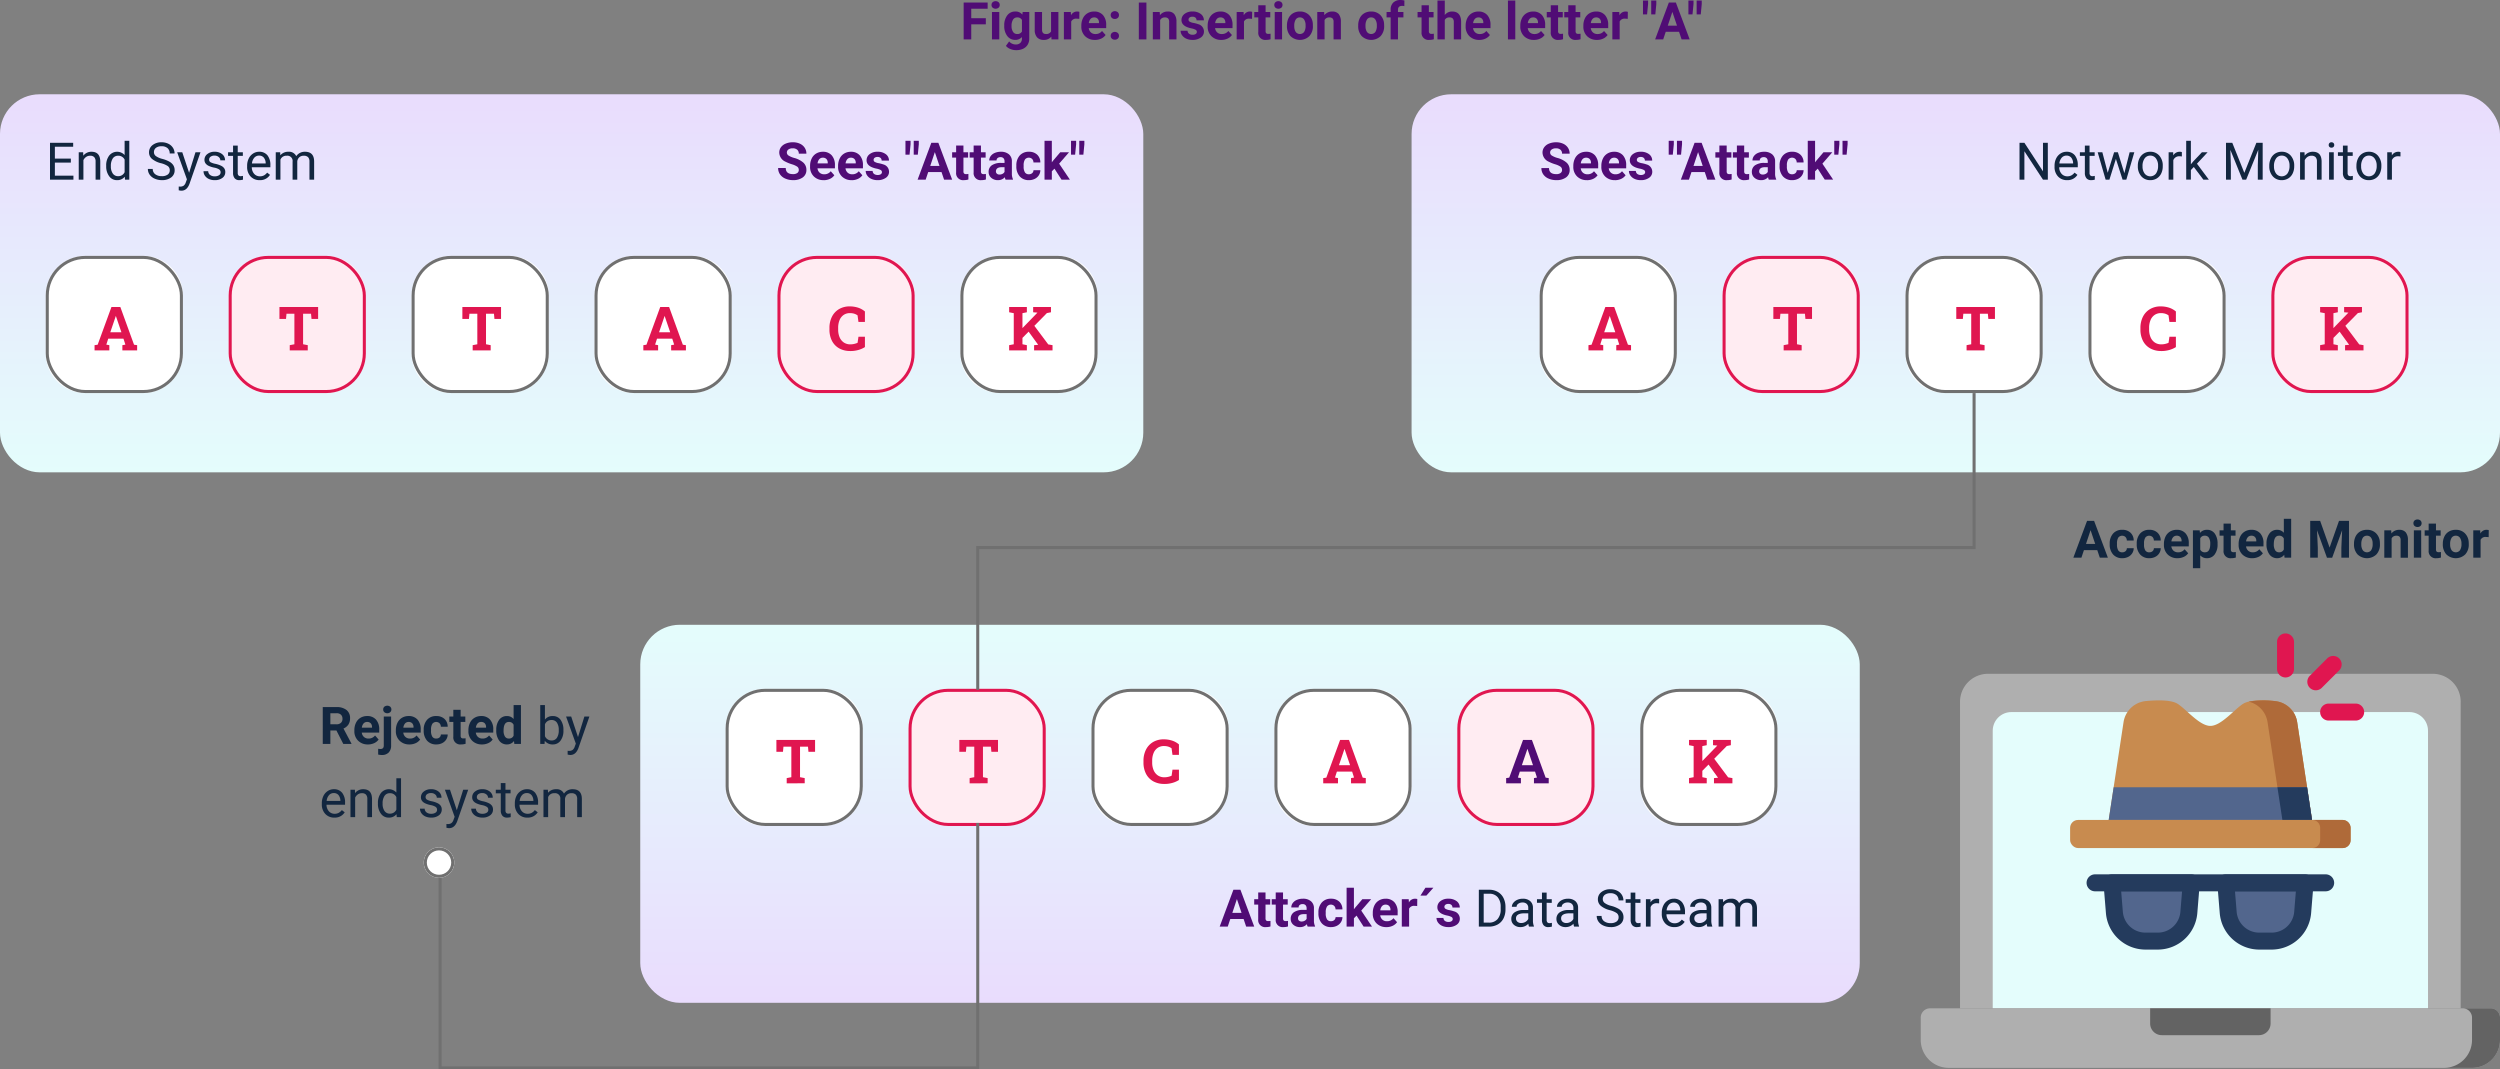 <svg id="Grupo_145440" data-name="Grupo 145440" xmlns="http://www.w3.org/2000/svg" xmlns:xlink="http://www.w3.org/1999/xlink" width="820" height="350.756" viewBox="0 0 820 350.756">
  <rect x="0" y="0" width="820" height="350.756" fill="#808080" stroke="none"/>
  <defs>
    <linearGradient id="linear-gradient" x1="0.5" x2="0.5" y2="1" gradientUnits="objectBoundingBox">
      <stop offset="0" stop-color="#e9dcfd"/>
      <stop offset="1" stop-color="#e4fdfc"/>
    </linearGradient>
    <clipPath id="clip-path">
      <rect id="Rectángulo_39415" data-name="Rectángulo 39415" width="820" height="350.756" fill="none"/>
    </clipPath>
    <clipPath id="clip-path-4">
      <rect id="Rectángulo_39421" data-name="Rectángulo 39421" width="375" height="124" rx="13" transform="translate(0 30.924)" fill="url(#linear-gradient)"/>
    </clipPath>
    <clipPath id="clip-path-5">
      <rect id="Rectángulo_39423" data-name="Rectángulo 39423" width="400" height="124" rx="13" transform="translate(210 204.924)" fill="url(#linear-gradient)"/>
    </clipPath>
    <clipPath id="clip-path-6">
      <rect id="Rectángulo_39425" data-name="Rectángulo 39425" width="357" height="124" rx="13" transform="translate(463 30.924)" fill="url(#linear-gradient)"/>
    </clipPath>
    <clipPath id="clip-path-8">
      <path id="Trazado_191624" data-name="Trazado 191624" d="M659.732,233.559a6.117,6.117,0,0,0-6.117,6.117v91.053H796.386V239.676a6.117,6.117,0,0,0-6.117-6.117Z" fill="none"/>
    </clipPath>
    <linearGradient id="linear-gradient-7" x1="-4.578" y1="1.206" x2="-4.571" y2="1.206" xlink:href="#linear-gradient"/>
  </defs>
  <g id="Grupo_145423" data-name="Grupo 145423">
    <g id="Grupo_145422" data-name="Grupo 145422" clip-path="url(#clip-path)">
      <path id="Trazado_191457" data-name="Trazado 191457" d="M110.34,239.587h-1.984v4.423h-2.49V231.924h4.491a5.076,5.076,0,0,1,3.3.956,3.293,3.293,0,0,1,1.162,2.7,3.715,3.715,0,0,1-.536,2.062,3.658,3.658,0,0,1-1.622,1.317l2.614,4.938v.116h-2.673Zm-1.984-2.018h2.009a2.055,2.055,0,0,0,1.453-.478,1.7,1.7,0,0,0,.515-1.315,1.826,1.826,0,0,0-.487-1.345,2.017,2.017,0,0,0-1.489-.489h-2Z" fill="#12263f"/>
      <path id="Trazado_191458" data-name="Trazado 191458" d="M120.69,244.176a4.4,4.4,0,0,1-3.214-1.212,4.3,4.3,0,0,1-1.243-3.229V239.5a5.421,5.421,0,0,1,.524-2.419,3.825,3.825,0,0,1,1.482-1.643,4.151,4.151,0,0,1,2.186-.578,3.727,3.727,0,0,1,2.9,1.163,4.714,4.714,0,0,1,1.059,3.3v.979h-5.72a2.234,2.234,0,0,0,.7,1.412,2.119,2.119,0,0,0,1.482.531,2.592,2.592,0,0,0,2.166-1.005l1.177,1.32a3.578,3.578,0,0,1-1.461,1.191,4.789,4.789,0,0,1-2.042.428m-.272-7.379a1.5,1.5,0,0,0-1.159.483,2.515,2.515,0,0,0-.569,1.384h3.337v-.191a1.786,1.786,0,0,0-.431-1.239,1.551,1.551,0,0,0-1.178-.437" fill="#12263f"/>
      <path id="Trazado_191459" data-name="Trazado 191459" d="M128.287,235.029V244.5a3.21,3.21,0,0,1-.789,2.311,3,3,0,0,1-2.275.826,4.871,4.871,0,0,1-1.186-.141v-1.9a4.678,4.678,0,0,0,.755.074q1.087,0,1.087-1.154v-9.488Zm-2.6-2.324a1.182,1.182,0,0,1,.361-.888,1.56,1.56,0,0,1,1.967,0,1.272,1.272,0,0,1-.008,1.784,1.538,1.538,0,0,1-1.951,0,1.177,1.177,0,0,1-.369-.9" fill="#12263f"/>
      <path id="Trazado_191460" data-name="Trazado 191460" d="M134.3,244.176a4.407,4.407,0,0,1-3.216-1.212,4.306,4.306,0,0,1-1.242-3.229V239.5a5.421,5.421,0,0,1,.524-2.419,3.829,3.829,0,0,1,1.481-1.643,4.155,4.155,0,0,1,2.188-.578,3.725,3.725,0,0,1,2.9,1.163,4.718,4.718,0,0,1,1.059,3.3v.979h-5.719a2.227,2.227,0,0,0,.7,1.412,2.121,2.121,0,0,0,1.482.531,2.591,2.591,0,0,0,2.167-1.005l1.178,1.32a3.591,3.591,0,0,1-1.461,1.191,4.793,4.793,0,0,1-2.042.428m-.274-7.379a1.5,1.5,0,0,0-1.158.483,2.507,2.507,0,0,0-.569,1.384h3.337v-.191a1.781,1.781,0,0,0-.431-1.239,1.549,1.549,0,0,0-1.179-.437" fill="#12263f"/>
      <path id="Trazado_191461" data-name="Trazado 191461" d="M143.086,242.243a1.574,1.574,0,0,0,1.079-.365,1.281,1.281,0,0,0,.432-.972h2.25a3.09,3.09,0,0,1-.5,1.673,3.3,3.3,0,0,1-1.341,1.179,4.2,4.2,0,0,1-1.88.419,3.9,3.9,0,0,1-3.038-1.225,4.842,4.842,0,0,1-1.112-3.383v-.157a4.794,4.794,0,0,1,1.1-3.312,3.853,3.853,0,0,1,3.03-1.237,3.779,3.779,0,0,1,2.7.959,3.4,3.4,0,0,1,1.033,2.552H144.6a1.647,1.647,0,0,0-.432-1.139,1.606,1.606,0,0,0-2.361.173,3.538,3.538,0,0,0-.428,1.982v.25a3.59,3.59,0,0,0,.424,2,1.464,1.464,0,0,0,1.286.607" fill="#12263f"/>
      <path id="Trazado_191462" data-name="Trazado 191462" d="M151.088,232.821v2.208h1.536v1.76h-1.536v4.482a1.065,1.065,0,0,0,.191.714.959.959,0,0,0,.731.216,3.884,3.884,0,0,0,.705-.058v1.818a4.961,4.961,0,0,1-1.452.215,2.29,2.29,0,0,1-2.573-2.548v-4.839h-1.312v-1.76h1.312v-2.208Z" fill="#12263f"/>
      <path id="Trazado_191463" data-name="Trazado 191463" d="M158.094,244.176a4.406,4.406,0,0,1-3.215-1.212,4.3,4.3,0,0,1-1.242-3.229V239.5a5.421,5.421,0,0,1,.523-2.419,3.831,3.831,0,0,1,1.482-1.643,4.154,4.154,0,0,1,2.187-.578,3.727,3.727,0,0,1,2.9,1.163,4.718,4.718,0,0,1,1.059,3.3v.979h-5.72a2.233,2.233,0,0,0,.7,1.412,2.121,2.121,0,0,0,1.482.531,2.589,2.589,0,0,0,2.166-1.005l1.178,1.32a3.585,3.585,0,0,1-1.461,1.191,4.789,4.789,0,0,1-2.042.428m-.273-7.379a1.5,1.5,0,0,0-1.158.483,2.507,2.507,0,0,0-.569,1.384h3.337v-.191a1.791,1.791,0,0,0-.431-1.239,1.552,1.552,0,0,0-1.179-.437" fill="#12263f"/>
      <path id="Trazado_191464" data-name="Trazado 191464" d="M162.776,239.454a5.416,5.416,0,0,1,.942-3.346,3.056,3.056,0,0,1,2.577-1.245,2.748,2.748,0,0,1,2.167.98v-4.582h2.407v12.75H168.7l-.116-.955a2.82,2.82,0,0,1-2.307,1.121,3.046,3.046,0,0,1-2.544-1.249,5.584,5.584,0,0,1-.959-3.474m2.4.17a3.565,3.565,0,0,0,.439,1.943,1.433,1.433,0,0,0,1.279.676,1.605,1.605,0,0,0,1.569-.942v-3.562a1.581,1.581,0,0,0-1.553-.941q-1.734,0-1.734,2.826" fill="#12263f"/>
      <path id="Trazado_191465" data-name="Trazado 191465" d="M184.806,239.62a5.338,5.338,0,0,1-.946,3.307,3.024,3.024,0,0,1-2.54,1.249,3.131,3.131,0,0,1-2.631-1.2l-.075,1.037H177.2V231.26h1.536v4.756a3.113,3.113,0,0,1,2.564-1.153,3.042,3.042,0,0,1,2.57,1.237,5.5,5.5,0,0,1,.933,3.387Zm-1.535-.175a4.15,4.15,0,0,0-.606-2.424,2.006,2.006,0,0,0-1.744-.854,2.252,2.252,0,0,0-2.182,1.41v3.885a2.317,2.317,0,0,0,2.2,1.412,2,2,0,0,0,1.719-.856,4.415,4.415,0,0,0,.614-2.573" fill="#12263f"/>
      <path id="Trazado_191466" data-name="Trazado 191466" d="M189.587,241.76l2.092-6.731h1.643l-3.61,10.368q-.84,2.241-2.665,2.24l-.29-.024-.573-.109V246.26l.415.033a2.039,2.039,0,0,0,1.216-.316,2.278,2.278,0,0,0,.718-1.154l.34-.913-3.2-8.881h1.677Z" fill="#12263f"/>
      <path id="Trazado_191467" data-name="Trazado 191467" d="M109.676,268.177a3.924,3.924,0,0,1-2.971-1.2,4.453,4.453,0,0,1-1.146-3.209v-.282a5.392,5.392,0,0,1,.51-2.386,3.981,3.981,0,0,1,1.428-1.644,3.6,3.6,0,0,1,1.988-.594,3.365,3.365,0,0,1,2.723,1.154,5,5,0,0,1,.971,3.3v.639h-6.085a3.194,3.194,0,0,0,.777,2.145,2.44,2.44,0,0,0,1.888.818,2.681,2.681,0,0,0,1.378-.332,3.472,3.472,0,0,0,.988-.879l.938.73a3.772,3.772,0,0,1-3.387,1.735m-.191-8.052a2.052,2.052,0,0,0-1.561.677,3.3,3.3,0,0,0-.78,1.9h4.5v-.116a2.915,2.915,0,0,0-.631-1.813,1.926,1.926,0,0,0-1.527-.644" fill="#12263f"/>
      <path id="Trazado_191468" data-name="Trazado 191468" d="M116.408,259.029l.05,1.129a3.274,3.274,0,0,1,2.689-1.295q2.848,0,2.872,3.212v5.935h-1.535v-5.943a2.064,2.064,0,0,0-.444-1.435,1.776,1.776,0,0,0-1.358-.465,2.22,2.22,0,0,0-1.311.4,2.712,2.712,0,0,0-.88,1.045v6.4h-1.535v-8.981Z" fill="#12263f"/>
      <path id="Trazado_191469" data-name="Trazado 191469" d="M123.962,263.445a5.265,5.265,0,0,1,.979-3.324,3.333,3.333,0,0,1,5.064-.179v-4.681h1.536v12.75H130.13l-.075-.963a3.127,3.127,0,0,1-2.565,1.129,3.065,3.065,0,0,1-2.544-1.279,5.321,5.321,0,0,1-.984-3.337Zm1.536.175a3.985,3.985,0,0,0,.631,2.391,2.039,2.039,0,0,0,1.743.863,2.24,2.24,0,0,0,2.133-1.313v-4.125a2.257,2.257,0,0,0-2.116-1.269,2.048,2.048,0,0,0-1.76.871,4.382,4.382,0,0,0-.631,2.582" fill="#12263f"/>
      <path id="Trazado_191470" data-name="Trazado 191470" d="M143.361,265.628a1.131,1.131,0,0,0-.469-.967,4.53,4.53,0,0,0-1.635-.594,7.735,7.735,0,0,1-1.851-.6,2.631,2.631,0,0,1-1.013-.83,1.98,1.98,0,0,1-.328-1.145,2.332,2.332,0,0,1,.934-1.868,3.648,3.648,0,0,1,2.386-.764,3.758,3.758,0,0,1,2.478.788,2.507,2.507,0,0,1,.95,2.018h-1.544a1.387,1.387,0,0,0-.535-1.088,2.007,2.007,0,0,0-1.349-.456,2.1,2.1,0,0,0-1.311.365,1.148,1.148,0,0,0-.474.954.931.931,0,0,0,.441.839,5.393,5.393,0,0,0,1.59.54,8.291,8.291,0,0,1,1.863.614,2.725,2.725,0,0,1,1.058.859,2.111,2.111,0,0,1,.344,1.225,2.3,2.3,0,0,1-.963,1.929,4.03,4.03,0,0,1-2.5.727,4.512,4.512,0,0,1-1.909-.382,3.109,3.109,0,0,1-1.3-1.066,2.572,2.572,0,0,1-.47-1.482h1.537a1.587,1.587,0,0,0,.618,1.224,2.4,2.4,0,0,0,1.523.452,2.473,2.473,0,0,0,1.4-.353,1.083,1.083,0,0,0,.527-.942" fill="#12263f"/>
      <path id="Trazado_191471" data-name="Trazado 191471" d="M149.835,265.76l2.092-6.731h1.643L149.959,269.4q-.839,2.241-2.664,2.24l-.291-.024-.572-.109V270.26l.415.033a2.042,2.042,0,0,0,1.216-.316,2.27,2.27,0,0,0,.717-1.154l.341-.913-3.2-8.881h1.677Z" fill="#12263f"/>
      <path id="Trazado_191472" data-name="Trazado 191472" d="M160.169,265.628a1.131,1.131,0,0,0-.469-.967,4.515,4.515,0,0,0-1.635-.594,7.735,7.735,0,0,1-1.851-.6,2.639,2.639,0,0,1-1.013-.83,1.98,1.98,0,0,1-.328-1.145,2.332,2.332,0,0,1,.934-1.868,3.65,3.65,0,0,1,2.386-.764,3.755,3.755,0,0,1,2.478.788,2.508,2.508,0,0,1,.951,2.018h-1.544a1.388,1.388,0,0,0-.536-1.088,2.005,2.005,0,0,0-1.349-.456,2.1,2.1,0,0,0-1.311.365,1.148,1.148,0,0,0-.473.954.933.933,0,0,0,.44.839,5.4,5.4,0,0,0,1.59.54,8.256,8.256,0,0,1,1.863.614,2.71,2.71,0,0,1,1.058.859,2.111,2.111,0,0,1,.345,1.225,2.3,2.3,0,0,1-.963,1.929,4.033,4.033,0,0,1-2.5.727,4.519,4.519,0,0,1-1.909-.382,3.116,3.116,0,0,1-1.3-1.066,2.578,2.578,0,0,1-.469-1.482H156.1a1.593,1.593,0,0,0,.618,1.224,2.4,2.4,0,0,0,1.523.452,2.47,2.47,0,0,0,1.4-.353,1.083,1.083,0,0,0,.527-.942" fill="#12263f"/>
      <path id="Trazado_191473" data-name="Trazado 191473" d="M165.79,256.854v2.175h1.677v1.186H165.79v5.577a1.244,1.244,0,0,0,.224.811.943.943,0,0,0,.763.271,3.752,3.752,0,0,0,.731-.1v1.237a4.437,4.437,0,0,1-1.179.165,1.911,1.911,0,0,1-1.552-.623,2.674,2.674,0,0,1-.523-1.767v-5.571h-1.635v-1.186h1.635v-2.175Z" fill="#12263f"/>
      <path id="Trazado_191474" data-name="Trazado 191474" d="M172.985,268.177a3.926,3.926,0,0,1-2.971-1.2,4.453,4.453,0,0,1-1.146-3.209v-.282a5.392,5.392,0,0,1,.511-2.386,3.981,3.981,0,0,1,1.428-1.644,3.594,3.594,0,0,1,1.988-.594,3.367,3.367,0,0,1,2.723,1.154,5,5,0,0,1,.97,3.3v.639H170.4a3.184,3.184,0,0,0,.777,2.145,2.438,2.438,0,0,0,1.887.818,2.676,2.676,0,0,0,1.378-.332,3.463,3.463,0,0,0,.989-.879l.937.73a3.77,3.77,0,0,1-3.387,1.735m-.19-8.052a2.049,2.049,0,0,0-1.561.677,3.294,3.294,0,0,0-.78,1.9h4.5v-.116a2.928,2.928,0,0,0-.631-1.813,1.929,1.929,0,0,0-1.527-.644" fill="#12263f"/>
      <path id="Trazado_191475" data-name="Trazado 191475" d="M179.71,259.029l.041,1a3.32,3.32,0,0,1,2.664-1.162,2.566,2.566,0,0,1,2.565,1.444,3.339,3.339,0,0,1,2.864-1.444q2.955,0,3.006,3.13v6.017h-1.537v-5.926a2.062,2.062,0,0,0-.44-1.441,1.934,1.934,0,0,0-1.477-.476,2.042,2.042,0,0,0-1.419.509,2.077,2.077,0,0,0-.657,1.374v5.96h-1.544v-5.884a1.712,1.712,0,0,0-1.917-1.959,2.054,2.054,0,0,0-2.067,1.286v6.557h-1.535v-8.981Z" fill="#12263f"/>
    </g>
  </g>
  <path id="Trazado_191476" data-name="Trazado 191476" d="M687.9,180.434h-4.366l-.83,2.49h-2.648l4.5-12.086h2.307l4.524,12.086H688.74Zm-3.694-2.018h3.021l-1.519-4.523Z" fill="#12263f"/>
  <g id="Grupo_145425" data-name="Grupo 145425">
    <g id="Grupo_145424" data-name="Grupo 145424" clip-path="url(#clip-path)">
      <path id="Trazado_191477" data-name="Trazado 191477" d="M696.095,181.156a1.576,1.576,0,0,0,1.079-.365,1.281,1.281,0,0,0,.432-.972h2.249a3.073,3.073,0,0,1-.5,1.673,3.286,3.286,0,0,1-1.341,1.179,4.2,4.2,0,0,1-1.879.419,3.9,3.9,0,0,1-3.039-1.225,4.846,4.846,0,0,1-1.112-3.383v-.157a4.789,4.789,0,0,1,1.1-3.312,3.853,3.853,0,0,1,3.03-1.237,3.775,3.775,0,0,1,2.7.959,3.391,3.391,0,0,1,1.033,2.552h-2.249a1.648,1.648,0,0,0-.432-1.139,1.607,1.607,0,0,0-2.362.173,3.548,3.548,0,0,0-.427,1.982v.25a3.591,3.591,0,0,0,.423,2,1.465,1.465,0,0,0,1.287.607" fill="#12263f"/>
      <path id="Trazado_191478" data-name="Trazado 191478" d="M704.96,181.156a1.575,1.575,0,0,0,1.079-.365,1.281,1.281,0,0,0,.432-.972h2.249a3.072,3.072,0,0,1-.5,1.673,3.286,3.286,0,0,1-1.341,1.179,4.2,4.2,0,0,1-1.879.419,3.9,3.9,0,0,1-3.039-1.225,4.846,4.846,0,0,1-1.112-3.383v-.157a4.789,4.789,0,0,1,1.1-3.312,3.853,3.853,0,0,1,3.03-1.237,3.775,3.775,0,0,1,2.7.959,3.391,3.391,0,0,1,1.033,2.552h-2.249a1.647,1.647,0,0,0-.432-1.139,1.607,1.607,0,0,0-2.362.173,3.548,3.548,0,0,0-.427,1.982v.25a3.591,3.591,0,0,0,.423,2,1.465,1.465,0,0,0,1.287.607" fill="#12263f"/>
      <path id="Trazado_191479" data-name="Trazado 191479" d="M714.224,183.09a4.407,4.407,0,0,1-3.216-1.212,4.306,4.306,0,0,1-1.242-3.229v-.233a5.434,5.434,0,0,1,.523-2.419,3.838,3.838,0,0,1,1.482-1.643,4.154,4.154,0,0,1,2.187-.578,3.725,3.725,0,0,1,2.9,1.163,4.718,4.718,0,0,1,1.059,3.295v.979H712.2a2.227,2.227,0,0,0,.7,1.412,2.121,2.121,0,0,0,1.482.531,2.588,2.588,0,0,0,2.166-1.005l1.179,1.32a3.6,3.6,0,0,1-1.461,1.191,4.793,4.793,0,0,1-2.042.428m-.274-7.379a1.5,1.5,0,0,0-1.158.483,2.507,2.507,0,0,0-.569,1.384h3.337v-.191a1.786,1.786,0,0,0-.431-1.239,1.551,1.551,0,0,0-1.179-.437" fill="#12263f"/>
      <path id="Trazado_191480" data-name="Trazado 191480" d="M727.364,178.516a5.39,5.39,0,0,1-.942,3.325,3.021,3.021,0,0,1-2.544,1.249,2.8,2.8,0,0,1-2.2-.946v4.233h-2.4V173.942H721.5l.083.88a2.82,2.82,0,0,1,2.274-1.046,3.043,3.043,0,0,1,2.582,1.229,5.535,5.535,0,0,1,.921,3.387Zm-2.4-.183a3.551,3.551,0,0,0-.444-1.939,1.444,1.444,0,0,0-1.291-.683,1.57,1.57,0,0,0-1.552.865v3.689a1.6,1.6,0,0,0,1.569.891q1.718,0,1.718-2.823" fill="#12263f"/>
      <path id="Trazado_191481" data-name="Trazado 191481" d="M731.722,171.735v2.208h1.536v1.76h-1.536v4.482a1.065,1.065,0,0,0,.191.714.958.958,0,0,0,.73.216,3.9,3.9,0,0,0,.706-.058v1.818a4.968,4.968,0,0,1-1.453.215,2.29,2.29,0,0,1-2.573-2.548V175.7h-1.311v-1.76h1.311v-2.208Z" fill="#12263f"/>
      <path id="Trazado_191482" data-name="Trazado 191482" d="M738.728,183.09a4.407,4.407,0,0,1-3.216-1.212,4.306,4.306,0,0,1-1.242-3.229v-.233a5.434,5.434,0,0,1,.523-2.419,3.837,3.837,0,0,1,1.482-1.643,4.154,4.154,0,0,1,2.187-.578,3.725,3.725,0,0,1,2.9,1.163,4.718,4.718,0,0,1,1.059,3.295v.979H736.7a2.227,2.227,0,0,0,.7,1.412,2.121,2.121,0,0,0,1.482.531,2.588,2.588,0,0,0,2.166-1.005l1.179,1.32a3.6,3.6,0,0,1-1.461,1.191,4.793,4.793,0,0,1-2.042.428m-.274-7.379a1.5,1.5,0,0,0-1.158.483,2.507,2.507,0,0,0-.569,1.384h3.337v-.191a1.786,1.786,0,0,0-.431-1.239,1.551,1.551,0,0,0-1.179-.437" fill="#12263f"/>
      <path id="Trazado_191483" data-name="Trazado 191483" d="M743.41,178.367a5.416,5.416,0,0,1,.942-3.346,3.057,3.057,0,0,1,2.578-1.245,2.748,2.748,0,0,1,2.166.98v-4.582H751.5v12.75h-2.166l-.116-.955a2.822,2.822,0,0,1-2.308,1.121,3.047,3.047,0,0,1-2.544-1.249,5.584,5.584,0,0,1-.959-3.474m2.4.17a3.556,3.556,0,0,0,.44,1.943,1.43,1.43,0,0,0,1.278.676,1.6,1.6,0,0,0,1.569-.942v-3.562a1.581,1.581,0,0,0-1.552-.941q-1.735,0-1.735,2.826" fill="#12263f"/>
      <path id="Trazado_191484" data-name="Trazado 191484" d="M761.007,170.838l3.1,8.766,3.088-8.766h3.271v12.086h-2.5v-3.3l.249-5.7-3.262,9.006h-1.71l-3.254-9,.249,5.694v3.3h-2.49V170.838Z" fill="#12263f"/>
      <path id="Trazado_191485" data-name="Trazado 191485" d="M772.114,178.35a5.314,5.314,0,0,1,.515-2.382,3.764,3.764,0,0,1,1.481-1.618,4.316,4.316,0,0,1,2.246-.573,4.09,4.09,0,0,1,2.967,1.112,4.464,4.464,0,0,1,1.283,3.022l.016.614a4.7,4.7,0,0,1-1.153,3.316,4.473,4.473,0,0,1-6.2,0,4.776,4.776,0,0,1-1.158-3.386Zm2.4.171a3.365,3.365,0,0,0,.481,1.958,1.729,1.729,0,0,0,2.74.008,3.677,3.677,0,0,0,.489-2.141,3.326,3.326,0,0,0-.489-1.945,1.593,1.593,0,0,0-1.378-.69,1.567,1.567,0,0,0-1.362.686,3.742,3.742,0,0,0-.481,2.124" fill="#12263f"/>
      <path id="Trazado_191486" data-name="Trazado 191486" d="M784.308,173.943l.075,1.038a3.134,3.134,0,0,1,2.581-1.2,2.6,2.6,0,0,1,2.125.839,3.906,3.906,0,0,1,.714,2.506v5.8h-2.4v-5.757a1.567,1.567,0,0,0-.332-1.111,1.484,1.484,0,0,0-1.1-.344,1.651,1.651,0,0,0-1.519.864v6.348h-2.4v-8.981Z" fill="#12263f"/>
      <path id="Trazado_191487" data-name="Trazado 191487" d="M791.6,171.618a1.182,1.182,0,0,1,.361-.887,1.551,1.551,0,0,1,1.963,0,1.267,1.267,0,0,1,0,1.784,1.54,1.54,0,0,1-1.95,0,1.178,1.178,0,0,1-.37-.9m2.548,11.306h-2.407v-8.981h2.407Z" fill="#12263f"/>
      <path id="Trazado_191488" data-name="Trazado 191488" d="M799,171.735v2.208h1.536v1.76H799v4.482a1.065,1.065,0,0,0,.191.714.958.958,0,0,0,.73.216,3.9,3.9,0,0,0,.706-.058v1.818a4.968,4.968,0,0,1-1.453.215,2.29,2.29,0,0,1-2.573-2.548V175.7H795.29v-1.76H796.6v-2.208Z" fill="#12263f"/>
      <path id="Trazado_191489" data-name="Trazado 191489" d="M801.249,178.35a5.315,5.315,0,0,1,.515-2.382,3.765,3.765,0,0,1,1.481-1.618,4.315,4.315,0,0,1,2.246-.573,4.09,4.09,0,0,1,2.967,1.112,4.464,4.464,0,0,1,1.283,3.022l.016.614a4.7,4.7,0,0,1-1.153,3.316,4.473,4.473,0,0,1-6.2,0,4.776,4.776,0,0,1-1.158-3.386Zm2.4.171a3.365,3.365,0,0,0,.481,1.958,1.729,1.729,0,0,0,2.74.008,3.677,3.677,0,0,0,.489-2.141,3.326,3.326,0,0,0-.489-1.945,1.593,1.593,0,0,0-1.378-.69,1.567,1.567,0,0,0-1.362.686,3.742,3.742,0,0,0-.481,2.124" fill="#12263f"/>
      <path id="Trazado_191490" data-name="Trazado 191490" d="M816.282,176.192a6.557,6.557,0,0,0-.863-.066,1.757,1.757,0,0,0-1.785.921v5.877h-2.4v-8.981H813.5l.067,1.071a2.221,2.221,0,0,1,2-1.237,2.508,2.508,0,0,1,.747.108Z" fill="#12263f"/>
    </g>
  </g>
  <path id="Trazado_191491" data-name="Trazado 191491" d="M323.351,7.984H318.57v4.939h-2.49V.839h7.869V2.855H318.57V5.977h4.781Z" fill="#500c75"/>
  <g id="Grupo_145427" data-name="Grupo 145427">
    <g id="Grupo_145426" data-name="Grupo 145426" clip-path="url(#clip-path)">
      <path id="Trazado_191492" data-name="Trazado 191492" d="M325.218,1.618a1.182,1.182,0,0,1,.361-.887,1.551,1.551,0,0,1,1.963,0,1.171,1.171,0,0,1,.366.887,1.178,1.178,0,0,1-.37.9,1.54,1.54,0,0,1-1.95,0,1.178,1.178,0,0,1-.37-.9m2.549,11.306H325.36V3.943h2.407Z" fill="#500c75"/>
      <path id="Trazado_191493" data-name="Trazado 191493" d="M329.393,8.367a5.256,5.256,0,0,1,.985-3.329,3.187,3.187,0,0,1,2.652-1.262,2.8,2.8,0,0,1,2.3,1.013l.1-.847H337.6v8.683a3.851,3.851,0,0,1-.535,2.051A3.453,3.453,0,0,1,335.561,16a5.306,5.306,0,0,1-2.275.456,4.92,4.92,0,0,1-1.925-.395,3.414,3.414,0,0,1-1.42-1.016L331,13.588a2.809,2.809,0,0,0,2.174,1,2.059,2.059,0,0,0,1.486-.51,1.916,1.916,0,0,0,.531-1.449v-.481a2.775,2.775,0,0,1-2.183.938,3.174,3.174,0,0,1-2.617-1.266,5.261,5.261,0,0,1-1-3.357Zm2.4.17a3.3,3.3,0,0,0,.49,1.923,1.553,1.553,0,0,0,1.343.7,1.663,1.663,0,0,0,1.569-.826V6.536a1.658,1.658,0,0,0-1.552-.825,1.566,1.566,0,0,0-1.357.708,3.717,3.717,0,0,0-.493,2.118" fill="#500c75"/>
      <path id="Trazado_191494" data-name="Trazado 191494" d="M344.825,12.011a3.006,3.006,0,0,1-2.457,1.079,2.835,2.835,0,0,1-2.2-.83,3.546,3.546,0,0,1-.776-2.432V3.943h2.4V9.751q0,1.405,1.278,1.406a1.733,1.733,0,0,0,1.677-.849V3.943h2.407v8.981h-2.258Z" fill="#500c75"/>
      <path id="Trazado_191495" data-name="Trazado 191495" d="M354.005,6.191a6.718,6.718,0,0,0-.863-.065,1.757,1.757,0,0,0-1.785.921v5.877h-2.4V3.943h2.266l.067,1.071a2.221,2.221,0,0,1,2-1.237,2.507,2.507,0,0,1,.747.108Z" fill="#500c75"/>
      <path id="Trazado_191496" data-name="Trazado 191496" d="M359.135,13.09a4.407,4.407,0,0,1-3.216-1.212,4.306,4.306,0,0,1-1.242-3.229V8.416A5.434,5.434,0,0,1,355.2,6a3.837,3.837,0,0,1,1.482-1.643,4.154,4.154,0,0,1,2.187-.578,3.725,3.725,0,0,1,2.9,1.163,4.718,4.718,0,0,1,1.059,3.3v.979H357.11a2.227,2.227,0,0,0,.7,1.412,2.121,2.121,0,0,0,1.482.531,2.588,2.588,0,0,0,2.166-1.005l1.179,1.32a3.6,3.6,0,0,1-1.461,1.191,4.793,4.793,0,0,1-2.042.428m-.274-7.379a1.5,1.5,0,0,0-1.158.483,2.507,2.507,0,0,0-.569,1.384h3.337V7.387a1.786,1.786,0,0,0-.431-1.239,1.551,1.551,0,0,0-1.179-.437" fill="#500c75"/>
      <path id="Trazado_191497" data-name="Trazado 191497" d="M364.307,4.947a1.2,1.2,0,0,1,.386-.93,1.5,1.5,0,0,1,1.943,0,1.211,1.211,0,0,1,.385.93,1.192,1.192,0,0,1-.381.917,1.39,1.39,0,0,1-.98.353,1.375,1.375,0,0,1-.971-.353,1.189,1.189,0,0,1-.382-.917m0,6.8a1.207,1.207,0,0,1,.386-.93,1.5,1.5,0,0,1,1.943,0,1.213,1.213,0,0,1,.385.93,1.192,1.192,0,0,1-.381.917,1.391,1.391,0,0,1-.98.354,1.375,1.375,0,0,1-.971-.354,1.189,1.189,0,0,1-.382-.917" fill="#500c75"/>
      <rect id="Rectángulo_39417" data-name="Rectángulo 39417" width="2.49" height="12.086" transform="translate(373.537 0.838)" fill="#500c75"/>
      <path id="Trazado_191498" data-name="Trazado 191498" d="M380.385,3.943l.075,1.038a3.134,3.134,0,0,1,2.581-1.2,2.6,2.6,0,0,1,2.125.839,3.906,3.906,0,0,1,.714,2.506v5.8h-2.4V7.167a1.567,1.567,0,0,0-.332-1.111,1.484,1.484,0,0,0-1.1-.344,1.651,1.651,0,0,0-1.519.864v6.348h-2.4V3.943Z" fill="#500c75"/>
      <path id="Trazado_191499" data-name="Trazado 191499" d="M392.563,10.441a.771.771,0,0,0-.437-.691,4.934,4.934,0,0,0-1.4-.453q-3.205-.674-3.2-2.722a2.468,2.468,0,0,1,.993-2,4,4,0,0,1,2.593-.8,4.307,4.307,0,0,1,2.736.806,2.534,2.534,0,0,1,1.025,2.091h-2.4a1.163,1.163,0,0,0-.332-.851,1.408,1.408,0,0,0-1.038-.336,1.444,1.444,0,0,0-.938.273.869.869,0,0,0-.332.7.739.739,0,0,0,.378.643,3.878,3.878,0,0,0,1.274.424,10.479,10.479,0,0,1,1.511.4,2.483,2.483,0,0,1,1.9,2.415,2.344,2.344,0,0,1-1.055,1.989,4.54,4.54,0,0,1-2.722.759,4.741,4.741,0,0,1-2.005-.4,3.364,3.364,0,0,1-1.374-1.1,2.567,2.567,0,0,1-.5-1.515h2.275a1.248,1.248,0,0,0,.473.979,1.874,1.874,0,0,0,1.178.341,1.746,1.746,0,0,0,1.042-.261.818.818,0,0,0,.354-.687" fill="#500c75"/>
      <path id="Trazado_191500" data-name="Trazado 191500" d="M400.573,13.09a4.407,4.407,0,0,1-3.216-1.212,4.306,4.306,0,0,1-1.242-3.229V8.416A5.434,5.434,0,0,1,396.638,6a3.837,3.837,0,0,1,1.482-1.643,4.155,4.155,0,0,1,2.187-.578,3.725,3.725,0,0,1,2.9,1.163,4.718,4.718,0,0,1,1.059,3.3v.979h-5.719a2.227,2.227,0,0,0,.7,1.412,2.121,2.121,0,0,0,1.482.531,2.588,2.588,0,0,0,2.166-1.005l1.179,1.32a3.6,3.6,0,0,1-1.461,1.191,4.793,4.793,0,0,1-2.042.428M400.3,5.711a1.5,1.5,0,0,0-1.158.483,2.507,2.507,0,0,0-.569,1.384h3.337V7.387a1.786,1.786,0,0,0-.431-1.239,1.551,1.551,0,0,0-1.179-.437" fill="#500c75"/>
      <path id="Trazado_191501" data-name="Trazado 191501" d="M410.675,6.191a6.717,6.717,0,0,0-.863-.065,1.757,1.757,0,0,0-1.785.921v5.877h-2.4V3.943h2.266l.067,1.071a2.221,2.221,0,0,1,2-1.237,2.508,2.508,0,0,1,.747.108Z" fill="#500c75"/>
      <path id="Trazado_191502" data-name="Trazado 191502" d="M415.116,1.734V3.943h1.536V5.7h-1.536v4.482a1.06,1.06,0,0,0,.191.713.953.953,0,0,0,.73.217,3.9,3.9,0,0,0,.706-.058v1.818a4.968,4.968,0,0,1-1.453.215,2.29,2.29,0,0,1-2.573-2.548V5.7h-1.311V3.943h1.311V1.734Z" fill="#500c75"/>
      <path id="Trazado_191503" data-name="Trazado 191503" d="M417.971,1.618a1.182,1.182,0,0,1,.361-.887,1.551,1.551,0,0,1,1.963,0,1.171,1.171,0,0,1,.366.887,1.178,1.178,0,0,1-.37.9,1.54,1.54,0,0,1-1.95,0,1.178,1.178,0,0,1-.37-.9m2.549,11.306h-2.407V3.943h2.407Z" fill="#500c75"/>
      <path id="Trazado_191504" data-name="Trazado 191504" d="M422.121,8.35a5.3,5.3,0,0,1,.516-2.382,3.757,3.757,0,0,1,1.48-1.618,4.318,4.318,0,0,1,2.246-.573,4.092,4.092,0,0,1,2.968,1.112,4.459,4.459,0,0,1,1.282,3.022l.016.614a4.7,4.7,0,0,1-1.152,3.316,4.474,4.474,0,0,1-6.2,0,4.781,4.781,0,0,1-1.158-3.386Zm2.4.171a3.365,3.365,0,0,0,.48,1.958,1.729,1.729,0,0,0,2.74.008,3.669,3.669,0,0,0,.489-2.141,3.319,3.319,0,0,0-.489-1.945,1.592,1.592,0,0,0-1.378-.69A1.567,1.567,0,0,0,425,6.4a3.743,3.743,0,0,0-.48,2.124" fill="#500c75"/>
      <path id="Trazado_191505" data-name="Trazado 191505" d="M434.315,3.943l.075,1.038a3.134,3.134,0,0,1,2.581-1.2,2.6,2.6,0,0,1,2.125.839,3.906,3.906,0,0,1,.714,2.506v5.8h-2.4V7.167a1.567,1.567,0,0,0-.332-1.111,1.484,1.484,0,0,0-1.1-.344,1.651,1.651,0,0,0-1.519.864v6.348h-2.4V3.943Z" fill="#500c75"/>
      <path id="Trazado_191506" data-name="Trazado 191506" d="M445.488,8.35A5.315,5.315,0,0,1,446,5.968a3.765,3.765,0,0,1,1.481-1.618,4.315,4.315,0,0,1,2.246-.573A4.09,4.09,0,0,1,452.7,4.889a4.464,4.464,0,0,1,1.283,3.022l.016.614a4.7,4.7,0,0,1-1.153,3.316,4.473,4.473,0,0,1-6.2,0,4.776,4.776,0,0,1-1.158-3.386Zm2.4.171a3.365,3.365,0,0,0,.481,1.958,1.729,1.729,0,0,0,2.74.008,3.677,3.677,0,0,0,.489-2.141,3.326,3.326,0,0,0-.489-1.945,1.593,1.593,0,0,0-1.378-.69,1.567,1.567,0,0,0-1.362.686,3.742,3.742,0,0,0-.481,2.124" fill="#500c75"/>
      <path id="Trazado_191507" data-name="Trazado 191507" d="M456.13,12.924V5.7h-1.336V3.943h1.336V3.179A3.1,3.1,0,0,1,457,.834,3.362,3.362,0,0,1,459.425,0a5.705,5.705,0,0,1,1.221.164l-.025,1.844a3.106,3.106,0,0,0-.731-.074q-1.353,0-1.353,1.28v.729h1.785V5.7h-1.785v7.222Z" fill="#500c75"/>
      <path id="Trazado_191508" data-name="Trazado 191508" d="M468.672,1.734V3.943h1.536V5.7h-1.536v4.482a1.06,1.06,0,0,0,.191.713.953.953,0,0,0,.73.217,3.9,3.9,0,0,0,.706-.058v1.818a4.968,4.968,0,0,1-1.453.215,2.29,2.29,0,0,1-2.573-2.548V5.7h-1.311V3.943h1.311V1.734Z" fill="#500c75"/>
      <path id="Trazado_191509" data-name="Trazado 191509" d="M473.885,4.922a2.993,2.993,0,0,1,2.4-1.146q2.922,0,2.963,3.4v5.752h-2.4v-5.7a1.67,1.67,0,0,0-.332-1.144,1.42,1.42,0,0,0-1.1-.37,1.632,1.632,0,0,0-1.527.815v6.4h-2.4V.174h2.4Z" fill="#500c75"/>
      <path id="Trazado_191510" data-name="Trazado 191510" d="M485.191,13.09a4.407,4.407,0,0,1-3.216-1.212,4.306,4.306,0,0,1-1.242-3.229V8.416A5.434,5.434,0,0,1,481.256,6a3.837,3.837,0,0,1,1.482-1.643,4.154,4.154,0,0,1,2.187-.578,3.725,3.725,0,0,1,2.9,1.163,4.718,4.718,0,0,1,1.059,3.3v.979h-5.719a2.227,2.227,0,0,0,.7,1.412,2.121,2.121,0,0,0,1.482.531,2.588,2.588,0,0,0,2.166-1.005l1.179,1.32a3.6,3.6,0,0,1-1.461,1.191,4.793,4.793,0,0,1-2.042.428m-.274-7.379a1.5,1.5,0,0,0-1.158.483,2.507,2.507,0,0,0-.569,1.384h3.337V7.387a1.786,1.786,0,0,0-.431-1.239,1.551,1.551,0,0,0-1.179-.437" fill="#500c75"/>
      <rect id="Rectángulo_39418" data-name="Rectángulo 39418" width="2.407" height="12.75" transform="translate(494.604 0.174)" fill="#500c75"/>
      <path id="Trazado_191511" data-name="Trazado 191511" d="M503.121,13.09a4.407,4.407,0,0,1-3.216-1.212,4.306,4.306,0,0,1-1.242-3.229V8.416A5.434,5.434,0,0,1,499.186,6a3.837,3.837,0,0,1,1.482-1.643,4.155,4.155,0,0,1,2.187-.578,3.725,3.725,0,0,1,2.9,1.163,4.718,4.718,0,0,1,1.059,3.3v.979H501.1a2.227,2.227,0,0,0,.7,1.412,2.121,2.121,0,0,0,1.482.531,2.588,2.588,0,0,0,2.166-1.005l1.179,1.32a3.6,3.6,0,0,1-1.461,1.191,4.793,4.793,0,0,1-2.042.428m-.274-7.379a1.5,1.5,0,0,0-1.158.483,2.507,2.507,0,0,0-.569,1.384h3.337V7.387a1.786,1.786,0,0,0-.431-1.239,1.551,1.551,0,0,0-1.179-.437" fill="#500c75"/>
      <path id="Trazado_191512" data-name="Trazado 191512" d="M511.048,1.734V3.943h1.536V5.7h-1.536v4.482a1.06,1.06,0,0,0,.191.713.953.953,0,0,0,.73.217,3.9,3.9,0,0,0,.706-.058v1.818a4.968,4.968,0,0,1-1.453.215,2.29,2.29,0,0,1-2.573-2.548V5.7h-1.311V3.943h1.311V1.734Z" fill="#500c75"/>
      <path id="Trazado_191513" data-name="Trazado 191513" d="M516.792,1.734V3.943h1.536V5.7h-1.536v4.482a1.06,1.06,0,0,0,.191.713.954.954,0,0,0,.73.217,3.9,3.9,0,0,0,.706-.058v1.818a4.968,4.968,0,0,1-1.453.215,2.29,2.29,0,0,1-2.573-2.548V5.7h-1.311V3.943h1.311V1.734Z" fill="#500c75"/>
      <path id="Trazado_191514" data-name="Trazado 191514" d="M523.8,13.09a4.407,4.407,0,0,1-3.216-1.212,4.306,4.306,0,0,1-1.242-3.229V8.416A5.435,5.435,0,0,1,519.863,6a3.838,3.838,0,0,1,1.482-1.643,4.155,4.155,0,0,1,2.187-.578,3.725,3.725,0,0,1,2.9,1.163,4.718,4.718,0,0,1,1.059,3.3v.979h-5.719a2.227,2.227,0,0,0,.7,1.412,2.121,2.121,0,0,0,1.482.531,2.588,2.588,0,0,0,2.166-1.005l1.179,1.32a3.6,3.6,0,0,1-1.461,1.191,4.793,4.793,0,0,1-2.042.428m-.274-7.379a1.5,1.5,0,0,0-1.158.483,2.507,2.507,0,0,0-.569,1.384h3.337V7.387a1.786,1.786,0,0,0-.431-1.239,1.551,1.551,0,0,0-1.179-.437" fill="#500c75"/>
      <path id="Trazado_191515" data-name="Trazado 191515" d="M533.9,6.191a6.718,6.718,0,0,0-.863-.065,1.757,1.757,0,0,0-1.785.921v5.877h-2.4V3.943h2.266l.067,1.071a2.221,2.221,0,0,1,2-1.237,2.507,2.507,0,0,1,.747.108Z" fill="#500c75"/>
      <path id="Trazado_191516" data-name="Trazado 191516" d="M540.573,1.319l-.332,3.411H538.9V.173h1.677Zm2.7,0-.324,3.411H541.6V.173h1.668Z" fill="#500c75"/>
      <path id="Trazado_191517" data-name="Trazado 191517" d="M550.726,10.434H546.36l-.83,2.49h-2.648l4.5-12.086h2.307l4.524,12.086h-2.648Zm-3.694-2.018h3.021l-1.519-4.523Z" fill="#500c75"/>
      <path id="Trazado_191518" data-name="Trazado 191518" d="M555.473,1.319l-.332,3.411H553.8V.173h1.677Zm2.7,0-.324,3.411H556.5V.173h1.668Z" fill="#500c75"/>
    </g>
  </g>
  <g id="Grupo_145429" data-name="Grupo 145429">
    <g id="Grupo_145428" data-name="Grupo 145428" clip-path="url(#clip-path-4)">
      <rect id="Rectángulo_39420" data-name="Rectángulo 39420" width="375" height="124" transform="translate(0 30.924)" fill="url(#linear-gradient)"/>
    </g>
  </g>
  <g id="Grupo_145431" data-name="Grupo 145431">
    <g id="Grupo_145430" data-name="Grupo 145430" transform="translate(820 533.848) rotate(180)" clip-path="url(#clip-path-5)">
      <rect id="Rectángulo_39422" data-name="Rectángulo 39422" width="400" height="124" transform="translate(210 204.924)" fill="url(#linear-gradient)"/>
    </g>
  </g>
  <g id="Grupo_145433" data-name="Grupo 145433">
    <g id="Grupo_145432" data-name="Grupo 145432" clip-path="url(#clip-path-6)">
      <rect id="Rectángulo_39424" data-name="Rectángulo 39424" width="357" height="124" transform="translate(463 30.924)" fill="url(#linear-gradient)"/>
    </g>
  </g>
  <g id="Grupo_145435" data-name="Grupo 145435">
    <g id="Grupo_145434" data-name="Grupo 145434" clip-path="url(#clip-path)">
      <path id="Trazado_191519" data-name="Trazado 191519" d="M23.234,53.338H18v4.283h6.085v1.3H16.4V46.838H24v1.3H18v3.893h5.238Z" fill="#12263f"/>
      <path id="Trazado_191520" data-name="Trazado 191520" d="M27.277,49.943l.05,1.129a3.272,3.272,0,0,1,2.689-1.295q2.847,0,2.872,3.212v5.935H31.353V52.981a2.064,2.064,0,0,0-.445-1.435,1.773,1.773,0,0,0-1.357-.465,2.218,2.218,0,0,0-1.311.4,2.7,2.7,0,0,0-.88,1.045v6.4H25.824V49.943Z" fill="#12263f"/>
      <path id="Trazado_191521" data-name="Trazado 191521" d="M34.83,54.358a5.259,5.259,0,0,1,.98-3.324,3.332,3.332,0,0,1,5.063-.179V46.174h1.536v12.75H41l-.075-.963a3.126,3.126,0,0,1-2.565,1.129,3.067,3.067,0,0,1-2.544-1.279,5.32,5.32,0,0,1-.984-3.337Zm1.536.175A3.985,3.985,0,0,0,37,56.924a2.039,2.039,0,0,0,1.743.863,2.24,2.24,0,0,0,2.133-1.313V52.349a2.257,2.257,0,0,0-2.116-1.269,2.048,2.048,0,0,0-1.76.871,4.382,4.382,0,0,0-.631,2.582" fill="#12263f"/>
      <path id="Trazado_191522" data-name="Trazado 191522" d="M52.8,53.537a7.507,7.507,0,0,1-2.984-1.449,2.769,2.769,0,0,1-.934-2.121A2.923,2.923,0,0,1,50.026,47.6a4.536,4.536,0,0,1,2.967-.933,4.948,4.948,0,0,1,2.22.481,3.658,3.658,0,0,1,1.511,1.328,3.4,3.4,0,0,1,.536,1.851h-1.6a2.208,2.208,0,0,0-.7-1.728,2.831,2.831,0,0,0-1.967-.629,2.9,2.9,0,0,0-1.838.52,1.731,1.731,0,0,0-.661,1.442,1.558,1.558,0,0,0,.627,1.252,6.153,6.153,0,0,0,2.133.936,9.875,9.875,0,0,1,2.358.934,3.572,3.572,0,0,1,1.261,1.191,3.031,3.031,0,0,1,.411,1.6,2.824,2.824,0,0,1-1.145,2.354,4.888,4.888,0,0,1-3.063.884,5.666,5.666,0,0,1-2.324-.478,3.916,3.916,0,0,1-1.665-1.307,3.2,3.2,0,0,1-.585-1.884h1.6a2.082,2.082,0,0,0,.809,1.73,3.407,3.407,0,0,0,2.163.636,3.126,3.126,0,0,0,1.934-.516,1.669,1.669,0,0,0,.672-1.4,1.642,1.642,0,0,0-.622-1.374,7.167,7.167,0,0,0-2.258-.958" fill="#12263f"/>
      <path id="Trazado_191523" data-name="Trazado 191523" d="M62.024,56.674l2.092-6.731h1.643l-3.61,10.368q-.84,2.241-2.665,2.24l-.291-.024-.572-.109V61.174l.415.033a2.039,2.039,0,0,0,1.216-.316,2.278,2.278,0,0,0,.718-1.154l.34-.913-3.2-8.881h1.677Z" fill="#12263f"/>
      <path id="Trazado_191524" data-name="Trazado 191524" d="M72.358,56.541a1.131,1.131,0,0,0-.469-.967,4.53,4.53,0,0,0-1.635-.594,7.736,7.736,0,0,1-1.851-.6,2.631,2.631,0,0,1-1.013-.83,1.98,1.98,0,0,1-.328-1.145A2.332,2.332,0,0,1,68,50.54a3.648,3.648,0,0,1,2.386-.764,3.756,3.756,0,0,1,2.478.788,2.508,2.508,0,0,1,.951,2.018H72.267a1.388,1.388,0,0,0-.536-1.088,2,2,0,0,0-1.349-.456,2.1,2.1,0,0,0-1.311.365,1.147,1.147,0,0,0-.473.954.931.931,0,0,0,.44.839,5.393,5.393,0,0,0,1.59.54,8.258,8.258,0,0,1,1.863.614,2.717,2.717,0,0,1,1.058.859,2.111,2.111,0,0,1,.345,1.225,2.3,2.3,0,0,1-.963,1.929,4.035,4.035,0,0,1-2.5.727,4.515,4.515,0,0,1-1.909-.382,3.115,3.115,0,0,1-1.3-1.066,2.571,2.571,0,0,1-.469-1.482h1.536a1.59,1.59,0,0,0,.618,1.224,2.4,2.4,0,0,0,1.523.452,2.47,2.47,0,0,0,1.4-.353,1.083,1.083,0,0,0,.527-.942" fill="#12263f"/>
      <path id="Trazado_191525" data-name="Trazado 191525" d="M77.978,47.768v2.175h1.677v1.186H77.978v5.577a1.249,1.249,0,0,0,.224.811.945.945,0,0,0,.764.271,3.753,3.753,0,0,0,.73-.1v1.237a4.436,4.436,0,0,1-1.178.165,1.912,1.912,0,0,1-1.553-.623,2.674,2.674,0,0,1-.523-1.767V51.129H74.807V49.943h1.635V47.768Z" fill="#12263f"/>
      <path id="Trazado_191526" data-name="Trazado 191526" d="M85.175,59.09a3.928,3.928,0,0,1-2.972-1.2,4.457,4.457,0,0,1-1.145-3.209V54.4a5.392,5.392,0,0,1,.51-2.386A3.981,3.981,0,0,1,83,50.37a3.6,3.6,0,0,1,1.988-.594,3.367,3.367,0,0,1,2.723,1.154,5,5,0,0,1,.971,3.3v.639H82.593a3.184,3.184,0,0,0,.777,2.145,2.438,2.438,0,0,0,1.888.818,2.681,2.681,0,0,0,1.378-.332,3.472,3.472,0,0,0,.988-.879l.938.73a3.772,3.772,0,0,1-3.387,1.735m-.191-8.052a2.05,2.05,0,0,0-1.561.677,3.293,3.293,0,0,0-.78,1.9h4.5v-.116a2.916,2.916,0,0,0-.631-1.813,1.927,1.927,0,0,0-1.527-.644" fill="#12263f"/>
      <path id="Trazado_191527" data-name="Trazado 191527" d="M91.9,49.943l.042,1A3.317,3.317,0,0,1,94.6,49.777a2.568,2.568,0,0,1,2.565,1.444,3.411,3.411,0,0,1,1.166-1.046,3.454,3.454,0,0,1,1.7-.4q2.955,0,3.005,3.13v6.017H101.5V53a2.062,2.062,0,0,0-.44-1.441,1.937,1.937,0,0,0-1.477-.476,2.044,2.044,0,0,0-1.42.509,2.076,2.076,0,0,0-.656,1.374v5.96H95.965V53.04a1.713,1.713,0,0,0-1.917-1.959,2.054,2.054,0,0,0-2.067,1.286v6.557H90.445V49.943Z" fill="#12263f"/>
      <path id="Trazado_191528" data-name="Trazado 191528" d="M262,55.753a1.277,1.277,0,0,0-.5-1.083,6.515,6.515,0,0,0-1.793-.8,12.72,12.72,0,0,1-2.051-.826,3.349,3.349,0,0,1-2.058-3,2.927,2.927,0,0,1,.551-1.748,3.608,3.608,0,0,1,1.586-1.2,5.945,5.945,0,0,1,2.321-.432,5.427,5.427,0,0,1,2.307.469,3.665,3.665,0,0,1,1.572,1.324,3.454,3.454,0,0,1,.561,1.942h-2.49a1.631,1.631,0,0,0-.523-1.291,2.155,2.155,0,0,0-1.469-.46,2.289,2.289,0,0,0-1.419.386,1.216,1.216,0,0,0-.507,1.017,1.168,1.168,0,0,0,.594.988,6.672,6.672,0,0,0,1.747.746,7.552,7.552,0,0,1,3.1,1.586,3.156,3.156,0,0,1,.971,2.357,2.907,2.907,0,0,1-1.186,2.461,5.2,5.2,0,0,1-3.2.893,6.164,6.164,0,0,1-2.54-.511,4.018,4.018,0,0,1-1.747-1.4,3.585,3.585,0,0,1-.6-2.059h2.5q0,2,2.39,2a2.331,2.331,0,0,0,1.387-.361,1.175,1.175,0,0,0,.5-1.009" fill="#500c75"/>
      <path id="Trazado_191529" data-name="Trazado 191529" d="M270.162,59.09a4.406,4.406,0,0,1-3.215-1.212,4.3,4.3,0,0,1-1.242-3.229v-.233A5.42,5.42,0,0,1,266.228,52a3.831,3.831,0,0,1,1.482-1.643,4.155,4.155,0,0,1,2.187-.578,3.727,3.727,0,0,1,2.9,1.163,4.718,4.718,0,0,1,1.059,3.3v.979h-5.72a2.233,2.233,0,0,0,.7,1.412,2.121,2.121,0,0,0,1.482.531,2.589,2.589,0,0,0,2.166-1l1.178,1.32a3.585,3.585,0,0,1-1.461,1.191,4.79,4.79,0,0,1-2.042.428m-.273-7.379a1.5,1.5,0,0,0-1.158.483,2.507,2.507,0,0,0-.569,1.384H271.5v-.191a1.791,1.791,0,0,0-.431-1.239,1.552,1.552,0,0,0-1.179-.437" fill="#500c75"/>
      <path id="Trazado_191530" data-name="Trazado 191530" d="M279.352,59.09a4.407,4.407,0,0,1-3.216-1.212,4.306,4.306,0,0,1-1.242-3.229v-.233A5.421,5.421,0,0,1,275.418,52a3.829,3.829,0,0,1,1.481-1.643,4.156,4.156,0,0,1,2.188-.578,3.725,3.725,0,0,1,2.9,1.163,4.718,4.718,0,0,1,1.059,3.3v.979h-5.719a2.227,2.227,0,0,0,.7,1.412,2.121,2.121,0,0,0,1.482.531,2.591,2.591,0,0,0,2.167-1l1.178,1.32a3.591,3.591,0,0,1-1.461,1.191,4.793,4.793,0,0,1-2.042.428m-.274-7.379a1.5,1.5,0,0,0-1.158.483,2.507,2.507,0,0,0-.569,1.384h3.337v-.191a1.781,1.781,0,0,0-.431-1.239,1.549,1.549,0,0,0-1.179-.437" fill="#500c75"/>
      <path id="Trazado_191531" data-name="Trazado 191531" d="M289.271,56.441a.77.77,0,0,0-.436-.691,4.933,4.933,0,0,0-1.4-.453q-3.206-.674-3.2-2.722a2.467,2.467,0,0,1,.992-2,4,4,0,0,1,2.594-.8,4.3,4.3,0,0,1,2.735.806,2.534,2.534,0,0,1,1.025,2.091h-2.4a1.162,1.162,0,0,0-.332-.851,1.407,1.407,0,0,0-1.038-.336,1.441,1.441,0,0,0-.937.273.866.866,0,0,0-.332.7.74.74,0,0,0,.377.643,3.878,3.878,0,0,0,1.274.424,10.48,10.48,0,0,1,1.511.4,2.483,2.483,0,0,1,1.9,2.415,2.344,2.344,0,0,1-1.055,1.989,4.54,4.54,0,0,1-2.722.759,4.737,4.737,0,0,1-2-.4,3.365,3.365,0,0,1-1.374-1.1,2.567,2.567,0,0,1-.5-1.515h2.274a1.251,1.251,0,0,0,.473.979,1.876,1.876,0,0,0,1.178.341,1.746,1.746,0,0,0,1.042-.261.814.814,0,0,0,.353-.687" fill="#500c75"/>
      <path id="Trazado_191532" data-name="Trazado 191532" d="M298.668,47.319l-.332,3.411h-1.345V46.173h1.677Zm2.7,0-.324,3.411H299.7V46.173h1.669Z" fill="#500c75"/>
      <path id="Trazado_191533" data-name="Trazado 191533" d="M308.819,56.434h-4.366l-.83,2.49h-2.648l4.5-12.086h2.307l4.525,12.086h-2.649Zm-3.694-2.018h3.021l-1.518-4.523Z" fill="#500c75"/>
      <path id="Trazado_191534" data-name="Trazado 191534" d="M316.008,47.734v2.209h1.535V51.7h-1.535v4.482a1.066,1.066,0,0,0,.19.713.958.958,0,0,0,.731.217,3.9,3.9,0,0,0,.706-.058v1.818a4.973,4.973,0,0,1-1.453.215,2.29,2.29,0,0,1-2.573-2.548V51.7H312.3v-1.76h1.312V47.734Z" fill="#500c75"/>
      <path id="Trazado_191535" data-name="Trazado 191535" d="M321.752,47.734v2.209h1.535V51.7h-1.535v4.482a1.066,1.066,0,0,0,.19.713.958.958,0,0,0,.731.217,3.9,3.9,0,0,0,.706-.058v1.818a4.973,4.973,0,0,1-1.453.215,2.29,2.29,0,0,1-2.573-2.548V51.7h-1.312v-1.76h1.312V47.734Z" fill="#500c75"/>
      <path id="Trazado_191536" data-name="Trazado 191536" d="M329.828,58.924a2.689,2.689,0,0,1-.24-.805,2.9,2.9,0,0,1-2.266.971,3.193,3.193,0,0,1-2.188-.764,2.454,2.454,0,0,1-.867-1.925,2.536,2.536,0,0,1,1.058-2.192,5.222,5.222,0,0,1,3.059-.771h1.105v-.516a1.479,1.479,0,0,0-.321-1,1.26,1.26,0,0,0-1.008-.373,1.432,1.432,0,0,0-.951.291.987.987,0,0,0-.343.8h-2.4a2.416,2.416,0,0,1,.482-1.446,3.191,3.191,0,0,1,1.361-1.041,4.958,4.958,0,0,1,1.975-.377,3.924,3.924,0,0,1,2.636.833,2.918,2.918,0,0,1,.976,2.345v3.894a4.293,4.293,0,0,0,.356,1.934v.141Zm-1.983-1.668a2.059,2.059,0,0,0,.979-.237,1.561,1.561,0,0,0,.665-.635V54.84h-.9q-1.8,0-1.918,1.245l-.008.142a.956.956,0,0,0,.316.738,1.228,1.228,0,0,0,.863.291" fill="#500c75"/>
      <path id="Trazado_191537" data-name="Trazado 191537" d="M337.474,57.156a1.577,1.577,0,0,0,1.079-.365,1.288,1.288,0,0,0,.432-.972h2.249a3.073,3.073,0,0,1-.5,1.673,3.293,3.293,0,0,1-1.341,1.179,4.2,4.2,0,0,1-1.88.419,3.9,3.9,0,0,1-3.038-1.225,4.846,4.846,0,0,1-1.112-3.383v-.157a4.79,4.79,0,0,1,1.1-3.312,3.85,3.85,0,0,1,3.029-1.237,3.776,3.776,0,0,1,2.7.959,3.4,3.4,0,0,1,1.033,2.552h-2.249a1.656,1.656,0,0,0-.432-1.139,1.607,1.607,0,0,0-2.362.173,3.548,3.548,0,0,0-.427,1.982v.25a3.591,3.591,0,0,0,.423,2,1.464,1.464,0,0,0,1.287.607" fill="#500c75"/>
      <path id="Trazado_191538" data-name="Trazado 191538" d="M345.866,55.321l-.863.863v2.74h-2.4V46.174H345v7.064l.465-.6,2.3-2.7h2.88L347.4,53.685l3.527,5.239h-2.755Z" fill="#500c75"/>
      <path id="Trazado_191539" data-name="Trazado 191539" d="M352.971,47.319l-.332,3.411h-1.345V46.173h1.677Zm2.7,0-.324,3.411H354V46.173h1.669Z" fill="#500c75"/>
      <path id="Trazado_191540" data-name="Trazado 191540" d="M512.346,55.753a1.277,1.277,0,0,0-.5-1.083,6.515,6.515,0,0,0-1.793-.8,12.665,12.665,0,0,1-2.05-.826,3.348,3.348,0,0,1-2.059-3A2.921,2.921,0,0,1,506.5,48.3a3.6,3.6,0,0,1,1.586-1.2,5.94,5.94,0,0,1,2.32-.432,5.424,5.424,0,0,1,2.307.469,3.661,3.661,0,0,1,1.573,1.324,3.462,3.462,0,0,1,.561,1.942h-2.491a1.631,1.631,0,0,0-.523-1.291,2.153,2.153,0,0,0-1.469-.46,2.289,2.289,0,0,0-1.419.386,1.216,1.216,0,0,0-.507,1.017,1.168,1.168,0,0,0,.594.988,6.687,6.687,0,0,0,1.747.746,7.552,7.552,0,0,1,3.1,1.586,3.157,3.157,0,0,1,.972,2.357,2.908,2.908,0,0,1-1.187,2.461,5.2,5.2,0,0,1-3.2.893,6.157,6.157,0,0,1-2.54-.511,4.007,4.007,0,0,1-1.747-1.4,3.578,3.578,0,0,1-.6-2.059h2.5q0,2,2.391,2a2.33,2.33,0,0,0,1.386-.361,1.176,1.176,0,0,0,.5-1.009" fill="#500c75"/>
      <path id="Trazado_191541" data-name="Trazado 191541" d="M520.506,59.09a4.407,4.407,0,0,1-3.216-1.212,4.305,4.305,0,0,1-1.242-3.229v-.233A5.435,5.435,0,0,1,516.571,52a3.838,3.838,0,0,1,1.482-1.643,4.155,4.155,0,0,1,2.187-.578,3.725,3.725,0,0,1,2.9,1.163,4.718,4.718,0,0,1,1.059,3.3v.979h-5.719a2.227,2.227,0,0,0,.7,1.412,2.121,2.121,0,0,0,1.482.531,2.588,2.588,0,0,0,2.166-1l1.179,1.32a3.6,3.6,0,0,1-1.461,1.191,4.792,4.792,0,0,1-2.042.428m-.274-7.379a1.5,1.5,0,0,0-1.158.483,2.508,2.508,0,0,0-.569,1.384h3.337v-.191a1.786,1.786,0,0,0-.431-1.239,1.551,1.551,0,0,0-1.179-.437" fill="#500c75"/>
      <path id="Trazado_191542" data-name="Trazado 191542" d="M529.7,59.09a4.407,4.407,0,0,1-3.216-1.212,4.305,4.305,0,0,1-1.242-3.229v-.233A5.434,5.434,0,0,1,525.76,52a3.838,3.838,0,0,1,1.482-1.643,4.154,4.154,0,0,1,2.187-.578,3.725,3.725,0,0,1,2.9,1.163,4.718,4.718,0,0,1,1.059,3.3v.979H527.67a2.228,2.228,0,0,0,.7,1.412,2.121,2.121,0,0,0,1.482.531,2.588,2.588,0,0,0,2.166-1l1.179,1.32a3.6,3.6,0,0,1-1.461,1.191,4.793,4.793,0,0,1-2.042.428m-.274-7.379a1.5,1.5,0,0,0-1.158.483,2.507,2.507,0,0,0-.569,1.384h3.337v-.191a1.786,1.786,0,0,0-.431-1.239,1.55,1.55,0,0,0-1.179-.437" fill="#500c75"/>
      <path id="Trazado_191543" data-name="Trazado 191543" d="M539.614,56.441a.77.77,0,0,0-.436-.691,4.933,4.933,0,0,0-1.4-.453q-3.206-.674-3.205-2.722a2.468,2.468,0,0,1,.993-2,4,4,0,0,1,2.593-.8,4.307,4.307,0,0,1,2.736.806,2.534,2.534,0,0,1,1.025,2.091h-2.4a1.162,1.162,0,0,0-.332-.851,1.408,1.408,0,0,0-1.038-.336,1.444,1.444,0,0,0-.938.273.869.869,0,0,0-.332.7.739.739,0,0,0,.378.643,3.879,3.879,0,0,0,1.274.424,10.481,10.481,0,0,1,1.511.4,2.483,2.483,0,0,1,1.9,2.415,2.344,2.344,0,0,1-1.055,1.989,4.54,4.54,0,0,1-2.722.759,4.742,4.742,0,0,1-2.005-.4,3.364,3.364,0,0,1-1.374-1.1,2.567,2.567,0,0,1-.5-1.515h2.275a1.248,1.248,0,0,0,.473.979,1.874,1.874,0,0,0,1.178.341,1.745,1.745,0,0,0,1.042-.261.817.817,0,0,0,.353-.687" fill="#500c75"/>
      <path id="Trazado_191544" data-name="Trazado 191544" d="M549.01,47.319l-.332,3.411h-1.345V46.173h1.677Zm2.7,0-.324,3.411H550.04V46.173h1.668Z" fill="#500c75"/>
      <path id="Trazado_191545" data-name="Trazado 191545" d="M559.163,56.434H554.8l-.83,2.49h-2.648l4.5-12.086h2.307l4.524,12.086H560Zm-3.694-2.018h3.021l-1.519-4.523Z" fill="#500c75"/>
      <path id="Trazado_191546" data-name="Trazado 191546" d="M566.351,47.734v2.209h1.536V51.7h-1.536v4.482a1.06,1.06,0,0,0,.191.713.954.954,0,0,0,.73.217,3.9,3.9,0,0,0,.706-.058v1.818a4.968,4.968,0,0,1-1.453.215,2.29,2.29,0,0,1-2.573-2.548V51.7h-1.311v-1.76h1.311V47.734Z" fill="#500c75"/>
      <path id="Trazado_191547" data-name="Trazado 191547" d="M572.095,47.734v2.209h1.536V51.7h-1.536v4.482a1.06,1.06,0,0,0,.191.713.953.953,0,0,0,.73.217,3.9,3.9,0,0,0,.706-.058v1.818a4.967,4.967,0,0,1-1.453.215,2.29,2.29,0,0,1-2.573-2.548V51.7h-1.311v-1.76H569.7V47.734Z" fill="#500c75"/>
      <path id="Trazado_191548" data-name="Trazado 191548" d="M580.172,58.924a2.659,2.659,0,0,1-.241-.805,2.9,2.9,0,0,1-2.266.971,3.188,3.188,0,0,1-2.187-.764,2.452,2.452,0,0,1-.868-1.925,2.537,2.537,0,0,1,1.059-2.192,5.218,5.218,0,0,1,3.059-.771h1.1v-.516a1.484,1.484,0,0,0-.32-1,1.26,1.26,0,0,0-1.009-.373,1.429,1.429,0,0,0-.95.291.984.984,0,0,0-.344.8h-2.4a2.415,2.415,0,0,1,.481-1.446,3.191,3.191,0,0,1,1.361-1.041,4.959,4.959,0,0,1,1.976-.377,3.928,3.928,0,0,1,2.636.833,2.92,2.92,0,0,1,.975,2.345v3.894a4.278,4.278,0,0,0,.357,1.934v.141Zm-1.984-1.668a2.059,2.059,0,0,0,.979-.237,1.555,1.555,0,0,0,.665-.635V54.84h-.9q-1.8,0-1.917,1.245l-.009.142a.956.956,0,0,0,.316.738,1.228,1.228,0,0,0,.863.291" fill="#500c75"/>
      <path id="Trazado_191549" data-name="Trazado 191549" d="M587.817,57.156a1.575,1.575,0,0,0,1.079-.365,1.281,1.281,0,0,0,.432-.972h2.249a3.073,3.073,0,0,1-.5,1.673,3.286,3.286,0,0,1-1.341,1.179,4.2,4.2,0,0,1-1.879.419,3.9,3.9,0,0,1-3.039-1.225,4.846,4.846,0,0,1-1.112-3.383v-.157a4.789,4.789,0,0,1,1.1-3.312,3.853,3.853,0,0,1,3.03-1.237,3.775,3.775,0,0,1,2.7.959,3.392,3.392,0,0,1,1.033,2.552h-2.249a1.647,1.647,0,0,0-.432-1.139,1.607,1.607,0,0,0-2.362.173,3.548,3.548,0,0,0-.427,1.982v.25a3.591,3.591,0,0,0,.423,2,1.465,1.465,0,0,0,1.287.607" fill="#500c75"/>
      <path id="Trazado_191550" data-name="Trazado 191550" d="M596.209,55.321l-.863.863v2.74h-2.4V46.174h2.4v7.064l.465-.6,2.3-2.7h2.88l-3.245,3.743,3.527,5.239h-2.755Z" fill="#500c75"/>
      <path id="Trazado_191551" data-name="Trazado 191551" d="M603.314,47.319l-.332,3.411h-1.345V46.173h1.677Zm2.7,0-.324,3.411h-1.344V46.173h1.668Z" fill="#500c75"/>
      <path id="Trazado_191552" data-name="Trazado 191552" d="M28,83.924H47a13,13,0,0,1,13,13v19a13,13,0,0,1-13,13H28a13,13,0,0,1-13-13v-19a13,13,0,0,1,13-13" fill="#fff"/>
      <rect id="Rectángulo_39426" data-name="Rectángulo 39426" width="44" height="44" rx="12.5" transform="translate(15.5 84.424)" fill="none" stroke="#707070" stroke-width="1"/>
      <path id="Trazado_191553" data-name="Trazado 191553" d="M88,83.924h19a13,13,0,0,1,13,13v19a13,13,0,0,1-13,13H88a13,13,0,0,1-13-13v-19a13,13,0,0,1,13-13" fill="#ffecf2"/>
      <rect id="Rectángulo_39427" data-name="Rectángulo 39427" width="44" height="44" rx="12.5" transform="translate(75.5 84.424)" fill="none" stroke="#e01650" stroke-width="1"/>
      <path id="Trazado_191554" data-name="Trazado 191554" d="M148,83.924h19a13,13,0,0,1,13,13v19a13,13,0,0,1-13,13H148a13,13,0,0,1-13-13v-19a13,13,0,0,1,13-13" fill="#fff"/>
      <rect id="Rectángulo_39428" data-name="Rectángulo 39428" width="44" height="44" rx="12.5" transform="translate(135.5 84.424)" fill="none" stroke="#707070" stroke-width="1"/>
      <path id="Trazado_191555" data-name="Trazado 191555" d="M208,83.924h19a13,13,0,0,1,13,13v19a13,13,0,0,1-13,13H208a13,13,0,0,1-13-13v-19a13,13,0,0,1,13-13" fill="#fff"/>
      <rect id="Rectángulo_39429" data-name="Rectángulo 39429" width="44" height="44" rx="12.5" transform="translate(195.5 84.424)" fill="none" stroke="#707070" stroke-width="1"/>
      <path id="Trazado_191556" data-name="Trazado 191556" d="M268,83.924h19a13,13,0,0,1,13,13v19a13,13,0,0,1-13,13H268a13,13,0,0,1-13-13v-19a13,13,0,0,1,13-13" fill="#ffecf2"/>
      <rect id="Rectángulo_39430" data-name="Rectángulo 39430" width="44" height="44" rx="12.5" transform="translate(255.5 84.424)" fill="none" stroke="#e01650" stroke-width="1"/>
      <path id="Trazado_191557" data-name="Trazado 191557" d="M328,83.924h19a13,13,0,0,1,13,13v19a13,13,0,0,1-13,13H328a13,13,0,0,1-13-13v-19a13,13,0,0,1,13-13" fill="#fff"/>
      <rect id="Rectángulo_39431" data-name="Rectángulo 39431" width="44" height="44" rx="12.5" transform="translate(315.5 84.424)" fill="none" stroke="#707070" stroke-width="1"/>
      <path id="Trazado_191558" data-name="Trazado 191558" d="M31.017,114.923v-1.708l1.015-.147,4.522-12.363h2.92l4.492,12.363,1.016.147v1.708H40.138v-1.708l.986-.176-.625-1.953h-5l-.625,1.953.987.176v1.708Zm5.156-5.937h3.652l-1.66-4.873-.137-.43H37.97l-.147.459Z" fill="#e01650"/>
      <path id="Trazado_191559" data-name="Trazado 191559" d="M95.037,114.924v-1.709l1.523-.293V102.9H93.973l-.157,1.7H91.658v-3.9h12.686v3.9h-2.168l-.157-1.7H99.412v10.019l1.533.293v1.709Z" fill="#e01650"/>
      <path id="Trazado_191560" data-name="Trazado 191560" d="M155.037,114.924v-1.709l1.523-.293V102.9h-2.587l-.157,1.7h-2.158v-3.9h12.686v3.9h-2.168l-.157-1.7h-2.607v10.019l1.533.293v1.709Z" fill="#e01650"/>
      <path id="Trazado_191561" data-name="Trazado 191561" d="M211.017,114.923v-1.708l1.015-.147,4.522-12.363h2.92l4.492,12.363,1.016.147v1.708h-4.844v-1.708l.986-.176-.625-1.953h-5l-.625,1.953.987.176v1.708Zm5.156-5.937h3.652l-1.66-4.873-.137-.43h-.058l-.147.459Z" fill="#e01650"/>
      <path id="Trazado_191562" data-name="Trazado 191562" d="M278.864,115.129a7.222,7.222,0,0,1-3.6-.864,5.922,5.922,0,0,1-2.368-2.451,7.968,7.968,0,0,1-.835-3.755v-.479a8.035,8.035,0,0,1,.806-3.667,6.072,6.072,0,0,1,2.3-2.505,6.717,6.717,0,0,1,3.555-.908,8.742,8.742,0,0,1,2.709.41,6.674,6.674,0,0,1,2.261,1.25V105.6h-2.119l-.293-2.158a3.694,3.694,0,0,0-.7-.4,4.074,4.074,0,0,0-.825-.254,5.012,5.012,0,0,0-.962-.088,3.59,3.59,0,0,0-2.08.6,3.773,3.773,0,0,0-1.333,1.685,6.564,6.564,0,0,0-.464,2.583v.5a6.32,6.32,0,0,0,.488,2.588,3.883,3.883,0,0,0,1.387,1.694,3.744,3.744,0,0,0,2.129.6,5.494,5.494,0,0,0,1.235-.141,6.272,6.272,0,0,0,1.128-.366l.293-2h2.119v3.4a7.976,7.976,0,0,1-2.07.923,9.46,9.46,0,0,1-2.754.376" fill="#e01650"/>
      <path id="Trazado_191563" data-name="Trazado 191563" d="M331,114.924v-1.709l1.514-.293v-10.2L331,102.424v-1.719h5.811v1.719l-1.445.293v10.2l1.445.293v1.709Zm3.77-3.486-1.475-1.69,6.963-7.178.02-.029-1.406-.117v-1.719h5.849v1.719l-1.338.264Zm4.414,3.486v-1.709l1.328-.117h.01l-3.613-4.981,1.884-1.884,5.039,6.738,1.4.244v1.709Z" fill="#e01650"/>
      <path id="Trazado_191564" data-name="Trazado 191564" d="M671.691,58.924h-1.6L664,49.611v9.313h-1.6V46.838H664l6.1,9.356V46.838h1.585Z" fill="#12263f"/>
      <path id="Trazado_191565" data-name="Trazado 191565" d="M678.008,59.09a3.928,3.928,0,0,1-2.972-1.2,4.457,4.457,0,0,1-1.145-3.209V54.4a5.391,5.391,0,0,1,.51-2.386,3.981,3.981,0,0,1,1.428-1.644,3.6,3.6,0,0,1,1.988-.594,3.367,3.367,0,0,1,2.723,1.154,5,5,0,0,1,.971,3.3v.639h-6.085a3.183,3.183,0,0,0,.777,2.145,2.438,2.438,0,0,0,1.888.818,2.681,2.681,0,0,0,1.378-.332,3.472,3.472,0,0,0,.988-.879l.938.73a3.772,3.772,0,0,1-3.387,1.735m-.191-8.052a2.05,2.05,0,0,0-1.561.677,3.293,3.293,0,0,0-.78,1.9h4.5v-.116a2.915,2.915,0,0,0-.631-1.813,1.927,1.927,0,0,0-1.527-.644" fill="#12263f"/>
      <path id="Trazado_191566" data-name="Trazado 191566" d="M685.371,47.768v2.175h1.677v1.186h-1.677v5.577a1.249,1.249,0,0,0,.224.811.945.945,0,0,0,.764.271,3.753,3.753,0,0,0,.73-.1v1.237a4.436,4.436,0,0,1-1.178.165,1.912,1.912,0,0,1-1.553-.623,2.674,2.674,0,0,1-.523-1.767V51.129H682.2V49.943h1.635V47.768Z" fill="#12263f"/>
      <path id="Trazado_191567" data-name="Trazado 191567" d="M696.793,56.807l1.727-6.864h1.535l-2.615,8.981H696.2l-2.183-6.806-2.125,6.806h-1.245l-2.606-8.981h1.527l1.768,6.723,2.092-6.723h1.237Z" fill="#12263f"/>
      <path id="Trazado_191568" data-name="Trazado 191568" d="M701.209,54.349a5.3,5.3,0,0,1,.519-2.373,3.864,3.864,0,0,1,1.444-1.627,3.93,3.93,0,0,1,2.113-.573,3.786,3.786,0,0,1,2.968,1.271,4.887,4.887,0,0,1,1.132,3.378v.108a5.349,5.349,0,0,1-.5,2.353,3.819,3.819,0,0,1-1.436,1.623,3.979,3.979,0,0,1-2.146.581,3.78,3.78,0,0,1-2.959-1.27,4.862,4.862,0,0,1-1.133-3.362Zm1.544.184a3.84,3.84,0,0,0,.693,2.4,2.349,2.349,0,0,0,3.715-.012,4.206,4.206,0,0,0,.689-2.57,3.832,3.832,0,0,0-.7-2.394,2.229,2.229,0,0,0-1.863-.917,2.206,2.206,0,0,0-1.835.905,4.168,4.168,0,0,0-.7,2.59" fill="#12263f"/>
      <path id="Trazado_191569" data-name="Trazado 191569" d="M715.652,51.32a4.562,4.562,0,0,0-.755-.059,2.025,2.025,0,0,0-2.051,1.288v6.375h-1.535V49.942H712.8l.025,1.038a2.389,2.389,0,0,1,2.141-1.2,1.577,1.577,0,0,1,.681.116Z" fill="#12263f"/>
      <path id="Trazado_191570" data-name="Trazado 191570" d="M719.57,54.766l-.963,1v3.154h-1.536V46.174h1.536v7.711l.822-.987,2.8-2.955h1.868L720.6,53.695l3.9,5.229h-1.8Z" fill="#12263f"/>
      <path id="Trazado_191571" data-name="Trazado 191571" d="M732.188,46.838l3.951,9.861,3.951-9.861h2.067V58.924h-1.594V54.217l.15-5.08-3.968,9.787h-1.22l-3.96-9.762.158,5.055v4.707h-1.594V46.838Z" fill="#12263f"/>
      <path id="Trazado_191572" data-name="Trazado 191572" d="M744.323,54.349a5.3,5.3,0,0,1,.519-2.373,3.865,3.865,0,0,1,1.444-1.627,3.93,3.93,0,0,1,2.113-.573,3.786,3.786,0,0,1,2.968,1.271,4.888,4.888,0,0,1,1.132,3.378v.108a5.35,5.35,0,0,1-.5,2.353,3.819,3.819,0,0,1-1.436,1.623,3.979,3.979,0,0,1-2.146.581,3.78,3.78,0,0,1-2.959-1.27,4.862,4.862,0,0,1-1.133-3.362Zm1.544.184a3.84,3.84,0,0,0,.693,2.4,2.349,2.349,0,0,0,3.715-.012,4.206,4.206,0,0,0,.689-2.57,3.832,3.832,0,0,0-.7-2.394,2.229,2.229,0,0,0-1.863-.917,2.206,2.206,0,0,0-1.835.905,4.168,4.168,0,0,0-.7,2.59" fill="#12263f"/>
      <path id="Trazado_191573" data-name="Trazado 191573" d="M755.878,49.943l.05,1.129a3.272,3.272,0,0,1,2.689-1.295q2.847,0,2.872,3.212v5.935h-1.535V52.981a2.064,2.064,0,0,0-.445-1.435,1.773,1.773,0,0,0-1.357-.465,2.218,2.218,0,0,0-1.311.4,2.7,2.7,0,0,0-.88,1.045v6.4h-1.536V49.943Z" fill="#12263f"/>
      <path id="Trazado_191574" data-name="Trazado 191574" d="M763.813,47.561a.916.916,0,0,1,.229-.631.854.854,0,0,1,.676-.258.87.87,0,0,1,.681.258.9.9,0,0,1,.232.631.877.877,0,0,1-.232.622.887.887,0,0,1-.681.249.871.871,0,0,1-.676-.249.888.888,0,0,1-.229-.622m1.661,11.363h-1.536V49.943h1.536Z" fill="#12263f"/>
      <path id="Trazado_191575" data-name="Trazado 191575" d="M770.014,47.768v2.175h1.677v1.186h-1.677v5.577a1.249,1.249,0,0,0,.224.811.945.945,0,0,0,.764.271,3.753,3.753,0,0,0,.73-.1v1.237a4.436,4.436,0,0,1-1.178.165A1.912,1.912,0,0,1,769,58.467a2.674,2.674,0,0,1-.523-1.767V51.129h-1.635V49.943h1.635V47.768Z" fill="#12263f"/>
      <path id="Trazado_191576" data-name="Trazado 191576" d="M772.911,54.349a5.3,5.3,0,0,1,.519-2.373,3.865,3.865,0,0,1,1.444-1.627,3.93,3.93,0,0,1,2.113-.573,3.786,3.786,0,0,1,2.968,1.271,4.888,4.888,0,0,1,1.132,3.378v.108a5.35,5.35,0,0,1-.5,2.353,3.819,3.819,0,0,1-1.436,1.623A3.979,3.979,0,0,1,777,59.09a3.78,3.78,0,0,1-2.959-1.27,4.862,4.862,0,0,1-1.133-3.362Zm1.544.184a3.84,3.84,0,0,0,.693,2.4,2.349,2.349,0,0,0,3.715-.012,4.206,4.206,0,0,0,.689-2.57,3.832,3.832,0,0,0-.7-2.394,2.229,2.229,0,0,0-1.863-.917,2.206,2.206,0,0,0-1.835.905,4.169,4.169,0,0,0-.7,2.59" fill="#12263f"/>
      <path id="Trazado_191577" data-name="Trazado 191577" d="M787.354,51.32a4.562,4.562,0,0,0-.755-.059,2.025,2.025,0,0,0-2.051,1.288v6.375h-1.535V49.942h1.494l.025,1.038a2.389,2.389,0,0,1,2.141-1.2,1.578,1.578,0,0,1,.681.116Z" fill="#12263f"/>
      <path id="Trazado_191578" data-name="Trazado 191578" d="M518,83.924h19a13,13,0,0,1,13,13v19a13,13,0,0,1-13,13H518a13,13,0,0,1-13-13v-19a13,13,0,0,1,13-13" fill="#fff"/>
      <rect id="Rectángulo_39432" data-name="Rectángulo 39432" width="44" height="44" rx="12.5" transform="translate(505.5 84.424)" fill="none" stroke="#707070" stroke-width="1"/>
      <path id="Trazado_191579" data-name="Trazado 191579" d="M578,83.924h19a13,13,0,0,1,13,13v19a13,13,0,0,1-13,13H578a13,13,0,0,1-13-13v-19a13,13,0,0,1,13-13" fill="#ffecf2"/>
      <rect id="Rectángulo_39433" data-name="Rectángulo 39433" width="44" height="44" rx="12.5" transform="translate(565.5 84.424)" fill="none" stroke="#e01650" stroke-width="1"/>
      <path id="Trazado_191580" data-name="Trazado 191580" d="M638,83.924h19a13,13,0,0,1,13,13v19a13,13,0,0,1-13,13H638a13,13,0,0,1-13-13v-19a13,13,0,0,1,13-13" fill="#fff"/>
      <rect id="Rectángulo_39434" data-name="Rectángulo 39434" width="44" height="44" rx="12.5" transform="translate(625.5 84.424)" fill="none" stroke="#707070" stroke-width="1"/>
      <path id="Trazado_191581" data-name="Trazado 191581" d="M698,83.924h19a13,13,0,0,1,13,13v19a13,13,0,0,1-13,13H698a13,13,0,0,1-13-13v-19a13,13,0,0,1,13-13" fill="#fff"/>
      <rect id="Rectángulo_39435" data-name="Rectángulo 39435" width="44" height="44" rx="12.5" transform="translate(685.5 84.424)" fill="none" stroke="#707070" stroke-width="1"/>
      <path id="Trazado_191582" data-name="Trazado 191582" d="M758,83.924h19a13,13,0,0,1,13,13v19a13,13,0,0,1-13,13H758a13,13,0,0,1-13-13v-19a13,13,0,0,1,13-13" fill="#ffecf2"/>
      <rect id="Rectángulo_39436" data-name="Rectángulo 39436" width="44" height="44" rx="12.5" transform="translate(745.5 84.424)" fill="none" stroke="#e01650" stroke-width="1"/>
      <path id="Trazado_191583" data-name="Trazado 191583" d="M521.017,114.923v-1.708l1.015-.147,4.522-12.363h2.92l4.492,12.363,1.016.147v1.708h-4.844v-1.708l.986-.176-.625-1.953h-5l-.625,1.953.987.176v1.708Zm5.156-5.937h3.652l-1.66-4.873-.137-.43h-.058l-.147.459Z" fill="#e01650"/>
      <path id="Trazado_191584" data-name="Trazado 191584" d="M585.037,114.924v-1.709l1.523-.293V102.9h-2.587l-.157,1.7h-2.158v-3.9h12.686v3.9h-2.168l-.157-1.7h-2.607v10.019l1.533.293v1.709Z" fill="#e01650"/>
      <path id="Trazado_191585" data-name="Trazado 191585" d="M645.037,114.924v-1.709l1.523-.293V102.9h-2.587l-.157,1.7h-2.158v-3.9h12.686v3.9h-2.168l-.157-1.7h-2.607v10.019l1.533.293v1.709Z" fill="#e01650"/>
      <path id="Trazado_191586" data-name="Trazado 191586" d="M708.865,115.129a7.219,7.219,0,0,1-3.6-.864,5.916,5.916,0,0,1-2.368-2.451,7.968,7.968,0,0,1-.835-3.755v-.479a8.036,8.036,0,0,1,.806-3.667,6.072,6.072,0,0,1,2.3-2.505,6.714,6.714,0,0,1,3.555-.908,8.746,8.746,0,0,1,2.709.41,6.684,6.684,0,0,1,2.261,1.25V105.6H711.57l-.293-2.158a3.692,3.692,0,0,0-.7-.4,4.074,4.074,0,0,0-.825-.254,5.012,5.012,0,0,0-.962-.088,3.588,3.588,0,0,0-2.08.6,3.766,3.766,0,0,0-1.333,1.685,6.546,6.546,0,0,0-.464,2.583v.5a6.3,6.3,0,0,0,.488,2.588,3.87,3.87,0,0,0,1.387,1.694,3.744,3.744,0,0,0,2.129.6,5.5,5.5,0,0,0,1.235-.141,6.323,6.323,0,0,0,1.128-.366l.293-2h2.119v3.4a7.992,7.992,0,0,1-2.07.923,9.459,9.459,0,0,1-2.754.376" fill="#e01650"/>
      <path id="Trazado_191587" data-name="Trazado 191587" d="M761,114.924v-1.709l1.513-.293v-10.2L761,102.424v-1.719h5.81v1.719l-1.445.293v10.2l1.445.293v1.709Zm3.77-3.486-1.476-1.69,6.963-7.178.021-.029-1.406-.117v-1.719h5.849v1.719l-1.339.264Zm4.414,3.486v-1.709l1.327-.117h.01l-3.613-4.981,1.884-1.884,5.039,6.738,1.4.244v1.709Z" fill="#e01650"/>
      <path id="Trazado_191588" data-name="Trazado 191588" d="M407.9,301.434h-4.366l-.83,2.49h-2.648l4.5-12.086h2.307l4.524,12.086H408.74Zm-3.694-2.018h3.021l-1.519-4.523Z" fill="#500c75"/>
      <path id="Trazado_191589" data-name="Trazado 191589" d="M415.091,292.735v2.208h1.536v1.76h-1.536v4.482a1.065,1.065,0,0,0,.191.714.958.958,0,0,0,.73.216,3.9,3.9,0,0,0,.706-.058v1.818a4.968,4.968,0,0,1-1.453.215,2.29,2.29,0,0,1-2.573-2.548V296.7h-1.311v-1.76h1.311v-2.208Z" fill="#500c75"/>
      <path id="Trazado_191590" data-name="Trazado 191590" d="M420.835,292.735v2.208h1.536v1.76h-1.536v4.482a1.065,1.065,0,0,0,.191.714.958.958,0,0,0,.73.216,3.9,3.9,0,0,0,.706-.058v1.818a4.968,4.968,0,0,1-1.453.215,2.29,2.29,0,0,1-2.573-2.548V296.7h-1.311v-1.76h1.311v-2.208Z" fill="#500c75"/>
      <path id="Trazado_191591" data-name="Trazado 191591" d="M428.912,303.924a2.661,2.661,0,0,1-.241-.805,2.9,2.9,0,0,1-2.266.971,3.188,3.188,0,0,1-2.187-.764,2.452,2.452,0,0,1-.868-1.925,2.537,2.537,0,0,1,1.059-2.192,5.218,5.218,0,0,1,3.059-.771h1.1v-.516a1.484,1.484,0,0,0-.32-1,1.26,1.26,0,0,0-1.009-.373,1.429,1.429,0,0,0-.95.291.984.984,0,0,0-.344.8h-2.4a2.415,2.415,0,0,1,.481-1.446,3.191,3.191,0,0,1,1.361-1.041,4.959,4.959,0,0,1,1.976-.377,3.928,3.928,0,0,1,2.636.833,2.92,2.92,0,0,1,.975,2.345v3.894a4.278,4.278,0,0,0,.357,1.934v.141Zm-1.984-1.668a2.059,2.059,0,0,0,.979-.237,1.556,1.556,0,0,0,.665-.635V299.84h-.9q-1.8,0-1.917,1.245l-.009.142a.956.956,0,0,0,.316.738,1.228,1.228,0,0,0,.863.291" fill="#500c75"/>
      <path id="Trazado_191592" data-name="Trazado 191592" d="M436.557,302.156a1.575,1.575,0,0,0,1.079-.365,1.281,1.281,0,0,0,.432-.972h2.249a3.073,3.073,0,0,1-.5,1.673,3.287,3.287,0,0,1-1.341,1.179,4.2,4.2,0,0,1-1.879.419,3.9,3.9,0,0,1-3.039-1.225,4.846,4.846,0,0,1-1.112-3.383v-.157a4.79,4.79,0,0,1,1.1-3.312,3.853,3.853,0,0,1,3.03-1.237,3.775,3.775,0,0,1,2.7.959,3.391,3.391,0,0,1,1.033,2.552h-2.249a1.647,1.647,0,0,0-.432-1.139,1.607,1.607,0,0,0-2.362.173,3.548,3.548,0,0,0-.427,1.982v.25a3.591,3.591,0,0,0,.423,2,1.465,1.465,0,0,0,1.287.607" fill="#500c75"/>
      <path id="Trazado_191593" data-name="Trazado 191593" d="M444.949,300.321l-.863.863v2.74h-2.4v-12.75h2.4v7.064l.465-.6,2.3-2.7h2.88l-3.245,3.743,3.527,5.239h-2.755Z" fill="#500c75"/>
      <path id="Trazado_191594" data-name="Trazado 191594" d="M454.735,304.09a4.407,4.407,0,0,1-3.216-1.212,4.305,4.305,0,0,1-1.242-3.229v-.233A5.434,5.434,0,0,1,450.8,297a3.838,3.838,0,0,1,1.482-1.643,4.154,4.154,0,0,1,2.187-.578,3.725,3.725,0,0,1,2.9,1.163,4.718,4.718,0,0,1,1.059,3.3v.979H452.71a2.227,2.227,0,0,0,.7,1.412,2.121,2.121,0,0,0,1.482.531,2.588,2.588,0,0,0,2.166-1.005l1.179,1.32a3.6,3.6,0,0,1-1.461,1.191,4.793,4.793,0,0,1-2.042.428m-.274-7.379a1.5,1.5,0,0,0-1.158.483,2.507,2.507,0,0,0-.569,1.384h3.337v-.191a1.786,1.786,0,0,0-.431-1.239,1.551,1.551,0,0,0-1.179-.437" fill="#500c75"/>
      <path id="Trazado_191595" data-name="Trazado 191595" d="M464.837,297.192a6.563,6.563,0,0,0-.863-.066,1.757,1.757,0,0,0-1.785.921v5.877h-2.4v-8.981h2.266l.067,1.071a2.221,2.221,0,0,1,2-1.237,2.507,2.507,0,0,1,.747.108Z" fill="#500c75"/>
      <path id="Trazado_191596" data-name="Trazado 191596" d="M467.543,291.174h2.615l-2.3,2.573h-1.95Z" fill="#500c75"/>
      <path id="Trazado_191597" data-name="Trazado 191597" d="M476.492,301.442a.771.771,0,0,0-.436-.692,4.933,4.933,0,0,0-1.4-.453q-3.205-.674-3.2-2.722a2.468,2.468,0,0,1,.993-2,4,4,0,0,1,2.593-.8,4.307,4.307,0,0,1,2.736.806,2.536,2.536,0,0,1,1.025,2.091h-2.4a1.162,1.162,0,0,0-.332-.851,1.408,1.408,0,0,0-1.038-.336,1.444,1.444,0,0,0-.938.273.869.869,0,0,0-.332.7.739.739,0,0,0,.378.643,3.878,3.878,0,0,0,1.274.424,10.485,10.485,0,0,1,1.511.4,2.483,2.483,0,0,1,1.9,2.415,2.343,2.343,0,0,1-1.055,1.989,4.54,4.54,0,0,1-2.722.759,4.741,4.741,0,0,1-2.005-.4,3.365,3.365,0,0,1-1.374-1.1,2.567,2.567,0,0,1-.5-1.515h2.275a1.247,1.247,0,0,0,.473.979,1.874,1.874,0,0,0,1.178.341,1.746,1.746,0,0,0,1.042-.261.816.816,0,0,0,.353-.686" fill="#500c75"/>
      <path id="Trazado_191598" data-name="Trazado 191598" d="M485.058,303.924V291.838h3.412a5.492,5.492,0,0,1,2.789.7,4.71,4.71,0,0,1,1.872,1.984,6.458,6.458,0,0,1,.668,2.955v.771a6.482,6.482,0,0,1-.66,3,4.646,4.646,0,0,1-1.884,1.976,5.845,5.845,0,0,1-2.852.705Zm1.594-10.783v9.48h1.677a3.647,3.647,0,0,0,2.867-1.146,4.739,4.739,0,0,0,1.026-3.266V297.5a4.811,4.811,0,0,0-.967-3.2,3.445,3.445,0,0,0-2.744-1.159Z" fill="#12263f"/>
      <path id="Trazado_191599" data-name="Trazado 191599" d="M501.51,303.924a3.233,3.233,0,0,1-.215-.946,3.428,3.428,0,0,1-2.557,1.112,3.17,3.17,0,0,1-2.179-.751,2.432,2.432,0,0,1-.851-1.9,2.539,2.539,0,0,1,1.067-2.179,5.023,5.023,0,0,1,3-.776h1.495v-.705a1.728,1.728,0,0,0-.482-1.284,1.935,1.935,0,0,0-1.419-.476,2.235,2.235,0,0,0-1.378.414,1.223,1.223,0,0,0-.556,1.005h-1.544a2.119,2.119,0,0,1,.477-1.3,3.251,3.251,0,0,1,1.295-.992,4.364,4.364,0,0,1,1.8-.366,3.546,3.546,0,0,1,2.432.777,2.8,2.8,0,0,1,.913,2.137v4.134a5.036,5.036,0,0,0,.316,1.967v.133Zm-2.548-1.17a2.7,2.7,0,0,0,1.37-.374,2.263,2.263,0,0,0,.938-.972v-1.842h-1.2q-2.822,0-2.822,1.652a1.4,1.4,0,0,0,.481,1.129,1.853,1.853,0,0,0,1.237.407" fill="#12263f"/>
      <path id="Trazado_191600" data-name="Trazado 191600" d="M507.3,292.768v2.175h1.677v1.186H507.3v5.577a1.25,1.25,0,0,0,.224.811.945.945,0,0,0,.764.271,3.753,3.753,0,0,0,.73-.1v1.237a4.435,4.435,0,0,1-1.178.165,1.912,1.912,0,0,1-1.553-.623,2.674,2.674,0,0,1-.523-1.767v-5.571h-1.635v-1.186h1.635v-2.175Z" fill="#12263f"/>
      <path id="Trazado_191601" data-name="Trazado 191601" d="M516.31,303.924a3.235,3.235,0,0,1-.215-.946,3.428,3.428,0,0,1-2.557,1.112,3.17,3.17,0,0,1-2.179-.751,2.432,2.432,0,0,1-.851-1.9,2.539,2.539,0,0,1,1.067-2.179,5.023,5.023,0,0,1,3-.776h1.495v-.705a1.728,1.728,0,0,0-.482-1.284,1.935,1.935,0,0,0-1.419-.476,2.235,2.235,0,0,0-1.378.414,1.223,1.223,0,0,0-.556,1.005h-1.544a2.119,2.119,0,0,1,.477-1.3,3.251,3.251,0,0,1,1.3-.992,4.363,4.363,0,0,1,1.8-.366,3.546,3.546,0,0,1,2.432.777,2.8,2.8,0,0,1,.913,2.137v4.134a5.036,5.036,0,0,0,.316,1.967v.133Zm-2.548-1.17a2.7,2.7,0,0,0,1.37-.374,2.264,2.264,0,0,0,.938-.972v-1.842h-1.2q-2.822,0-2.822,1.652a1.4,1.4,0,0,0,.481,1.129,1.853,1.853,0,0,0,1.237.407" fill="#12263f"/>
      <path id="Trazado_191602" data-name="Trazado 191602" d="M528.023,298.537a7.506,7.506,0,0,1-2.984-1.449,2.769,2.769,0,0,1-.934-2.121,2.923,2.923,0,0,1,1.142-2.362,4.536,4.536,0,0,1,2.967-.933,4.948,4.948,0,0,1,2.22.481,3.657,3.657,0,0,1,1.511,1.328,3.4,3.4,0,0,1,.536,1.851h-1.6a2.208,2.208,0,0,0-.7-1.728,2.831,2.831,0,0,0-1.967-.629,2.9,2.9,0,0,0-1.838.52,1.731,1.731,0,0,0-.661,1.442,1.558,1.558,0,0,0,.627,1.252,6.153,6.153,0,0,0,2.133.936,9.876,9.876,0,0,1,2.358.934,3.572,3.572,0,0,1,1.261,1.191,3.031,3.031,0,0,1,.411,1.6,2.824,2.824,0,0,1-1.145,2.354,4.887,4.887,0,0,1-3.063.884,5.666,5.666,0,0,1-2.324-.478,3.916,3.916,0,0,1-1.665-1.307,3.2,3.2,0,0,1-.585-1.884h1.6a2.082,2.082,0,0,0,.809,1.73,3.407,3.407,0,0,0,2.163.636,3.126,3.126,0,0,0,1.934-.516,1.669,1.669,0,0,0,.672-1.4,1.642,1.642,0,0,0-.622-1.374,7.167,7.167,0,0,0-2.258-.958" fill="#12263f"/>
      <path id="Trazado_191603" data-name="Trazado 191603" d="M536.39,292.768v2.175h1.677v1.186H536.39v5.577a1.25,1.25,0,0,0,.224.811.945.945,0,0,0,.764.271,3.753,3.753,0,0,0,.73-.1v1.237a4.435,4.435,0,0,1-1.178.165,1.912,1.912,0,0,1-1.553-.623,2.674,2.674,0,0,1-.523-1.767v-5.571h-1.635v-1.186h1.635v-2.175Z" fill="#12263f"/>
      <path id="Trazado_191604" data-name="Trazado 191604" d="M544.2,296.32a4.562,4.562,0,0,0-.755-.059,2.025,2.025,0,0,0-2.051,1.288v6.375H539.86v-8.982h1.494l.025,1.038a2.389,2.389,0,0,1,2.141-1.2,1.578,1.578,0,0,1,.681.116Z" fill="#12263f"/>
      <path id="Trazado_191605" data-name="Trazado 191605" d="M549.182,304.09a3.928,3.928,0,0,1-2.972-1.2,4.457,4.457,0,0,1-1.145-3.209V299.4a5.391,5.391,0,0,1,.51-2.386A3.981,3.981,0,0,1,547,295.37a3.6,3.6,0,0,1,1.988-.594,3.367,3.367,0,0,1,2.723,1.154,5,5,0,0,1,.971,3.3v.639H546.6a3.184,3.184,0,0,0,.777,2.145,2.438,2.438,0,0,0,1.888.818,2.681,2.681,0,0,0,1.378-.332,3.472,3.472,0,0,0,.988-.879l.938.73a3.772,3.772,0,0,1-3.387,1.735m-.191-8.052a2.05,2.05,0,0,0-1.561.677,3.293,3.293,0,0,0-.78,1.9h4.5v-.116a2.915,2.915,0,0,0-.631-1.813,1.927,1.927,0,0,0-1.527-.644" fill="#12263f"/>
      <path id="Trazado_191606" data-name="Trazado 191606" d="M560.005,303.924a3.233,3.233,0,0,1-.215-.946,3.428,3.428,0,0,1-2.557,1.112,3.167,3.167,0,0,1-2.178-.751,2.429,2.429,0,0,1-.852-1.9,2.54,2.54,0,0,1,1.068-2.179,5.023,5.023,0,0,1,3-.776h1.495v-.705a1.732,1.732,0,0,0-.482-1.284,1.936,1.936,0,0,0-1.419-.476,2.233,2.233,0,0,0-1.378.414,1.222,1.222,0,0,0-.557,1.005h-1.544a2.119,2.119,0,0,1,.477-1.3,3.255,3.255,0,0,1,1.3-.992,4.357,4.357,0,0,1,1.8-.366,3.548,3.548,0,0,1,2.432.777,2.8,2.8,0,0,1,.912,2.137v4.134a5.035,5.035,0,0,0,.317,1.967v.133Zm-2.547-1.17a2.706,2.706,0,0,0,1.37-.374,2.275,2.275,0,0,0,.938-.972v-1.842h-1.205q-2.821,0-2.821,1.652a1.4,1.4,0,0,0,.48,1.129,1.856,1.856,0,0,0,1.238.407" fill="#12263f"/>
      <path id="Trazado_191607" data-name="Trazado 191607" d="M565.152,294.943l.042,1a3.317,3.317,0,0,1,2.664-1.162,2.568,2.568,0,0,1,2.565,1.444,3.411,3.411,0,0,1,1.166-1.046,3.454,3.454,0,0,1,1.7-.4q2.955,0,3.005,3.13v6.017h-1.536V298a2.062,2.062,0,0,0-.44-1.441,1.937,1.937,0,0,0-1.477-.476,2.044,2.044,0,0,0-1.42.509,2.076,2.076,0,0,0-.656,1.374v5.96h-1.544V298.04a1.713,1.713,0,0,0-1.917-1.959,2.054,2.054,0,0,0-2.067,1.286v6.557H563.7v-8.981Z" fill="#12263f"/>
      <path id="Trazado_191608" data-name="Trazado 191608" d="M251,225.924h19a13,13,0,0,1,13,13v19a13,13,0,0,1-13,13H251a13,13,0,0,1-13-13v-19a13,13,0,0,1,13-13" fill="#fff"/>
      <rect id="Rectángulo_39437" data-name="Rectángulo 39437" width="44" height="44" rx="12.5" transform="translate(238.5 226.424)" fill="none" stroke="#707070" stroke-width="1"/>
      <path id="Trazado_191609" data-name="Trazado 191609" d="M311,225.924h19a13,13,0,0,1,13,13v19a13,13,0,0,1-13,13H311a13,13,0,0,1-13-13v-19a13,13,0,0,1,13-13" fill="#ffecf2"/>
      <rect id="Rectángulo_39438" data-name="Rectángulo 39438" width="44" height="44" rx="12.5" transform="translate(298.5 226.424)" fill="none" stroke="#e01650" stroke-width="1"/>
      <path id="Trazado_191610" data-name="Trazado 191610" d="M371,225.924h19a13,13,0,0,1,13,13v19a13,13,0,0,1-13,13H371a13,13,0,0,1-13-13v-19a13,13,0,0,1,13-13" fill="#fff"/>
      <rect id="Rectángulo_39439" data-name="Rectángulo 39439" width="44" height="44" rx="12.5" transform="translate(358.5 226.424)" fill="none" stroke="#707070" stroke-width="1"/>
      <path id="Trazado_191611" data-name="Trazado 191611" d="M431,225.924h19a13,13,0,0,1,13,13v19a13,13,0,0,1-13,13H431a13,13,0,0,1-13-13v-19a13,13,0,0,1,13-13" fill="#fff"/>
      <rect id="Rectángulo_39440" data-name="Rectángulo 39440" width="44" height="44" rx="12.5" transform="translate(418.5 226.424)" fill="none" stroke="#707070" stroke-width="1"/>
      <path id="Trazado_191612" data-name="Trazado 191612" d="M491,225.924h19a13,13,0,0,1,13,13v19a13,13,0,0,1-13,13H491a13,13,0,0,1-13-13v-19a13,13,0,0,1,13-13" fill="#ffecf2"/>
      <rect id="Rectángulo_39441" data-name="Rectángulo 39441" width="44" height="44" rx="12.5" transform="translate(478.5 226.424)" fill="none" stroke="#e01650" stroke-width="1"/>
      <path id="Trazado_191613" data-name="Trazado 191613" d="M551,225.924h19a13,13,0,0,1,13,13v19a13,13,0,0,1-13,13H551a13,13,0,0,1-13-13v-19a13,13,0,0,1,13-13" fill="#fff"/>
      <rect id="Rectángulo_39442" data-name="Rectángulo 39442" width="44" height="44" rx="12.5" transform="translate(538.5 226.424)" fill="none" stroke="#707070" stroke-width="1"/>
      <path id="Trazado_191614" data-name="Trazado 191614" d="M258.037,256.924v-1.709l1.523-.293V244.9h-2.587l-.157,1.7h-2.158v-3.9h12.686v3.9h-2.168l-.157-1.7h-2.607v10.019l1.533.293v1.709Z" fill="#e01650"/>
      <path id="Trazado_191615" data-name="Trazado 191615" d="M318.037,256.924v-1.709l1.523-.293V244.9h-2.587l-.157,1.7h-2.158v-3.9h12.686v3.9h-2.168l-.157-1.7h-2.607v10.019l1.533.293v1.709Z" fill="#e01650"/>
      <path id="Trazado_191616" data-name="Trazado 191616" d="M381.864,257.129a7.222,7.222,0,0,1-3.6-.864,5.922,5.922,0,0,1-2.368-2.451,7.968,7.968,0,0,1-.835-3.755v-.479a8.035,8.035,0,0,1,.806-3.667,6.072,6.072,0,0,1,2.3-2.5,6.717,6.717,0,0,1,3.555-.908,8.742,8.742,0,0,1,2.709.41,6.674,6.674,0,0,1,2.261,1.25V247.6h-2.119l-.293-2.158a3.694,3.694,0,0,0-.7-.4,4.074,4.074,0,0,0-.825-.254,5.013,5.013,0,0,0-.962-.088,3.59,3.59,0,0,0-2.08.6,3.773,3.773,0,0,0-1.333,1.685,6.564,6.564,0,0,0-.464,2.583v.5a6.32,6.32,0,0,0,.488,2.588,3.883,3.883,0,0,0,1.387,1.694,3.744,3.744,0,0,0,2.129.6,5.494,5.494,0,0,0,1.235-.141,6.273,6.273,0,0,0,1.128-.366l.293-2h2.119v3.4a7.975,7.975,0,0,1-2.07.923,9.459,9.459,0,0,1-2.754.376" fill="#e01650"/>
      <path id="Trazado_191617" data-name="Trazado 191617" d="M434.017,256.923v-1.708l1.015-.147,4.522-12.363h2.92l4.492,12.363,1.016.147v1.708h-4.844v-1.708l.986-.176-.625-1.953h-5l-.625,1.953.987.176v1.708Zm5.156-5.937h3.652l-1.66-4.873-.137-.43h-.058l-.147.459Z" fill="#e01650"/>
      <path id="Trazado_191618" data-name="Trazado 191618" d="M494.017,256.923v-1.708l1.015-.147,4.522-12.363h2.92l4.492,12.363,1.016.147v1.708h-4.844v-1.708l.986-.176-.625-1.953h-5l-.625,1.953.987.176v1.708Zm5.156-5.937h3.652l-1.66-4.873-.137-.43h-.058l-.147.459Z" fill="#500c75"/>
      <path id="Trazado_191619" data-name="Trazado 191619" d="M554,256.924v-1.709l1.513-.293V244.717L554,244.424v-1.719h5.81v1.719l-1.445.293v10.205l1.445.293v1.709Zm3.77-3.486-1.476-1.69,6.963-7.178.021-.029-1.406-.117v-1.719h5.849v1.719l-1.339.264Zm4.414,3.486v-1.709l1.327-.117h.01l-3.613-4.981,1.884-1.884,5.039,6.738,1.4.244v1.709Z" fill="#e01650"/>
      <path id="Trazado_191620" data-name="Trazado 191620" d="M647.5,128.924v50.66H320.7v46.661" fill="none" stroke="#707070" stroke-width="1"/>
      <path id="Trazado_191621" data-name="Trazado 191621" d="M320.7,269.924v80.332H144.36V283.363" fill="none" stroke="#707070" stroke-width="1"/>
      <path id="Trazado_191622" data-name="Trazado 191622" d="M144,277.924a5,5,0,1,1-5,5,5,5,0,0,1,5-5" fill="#fff"/>
      <circle id="Elipse_5572" data-name="Elipse 5572" cx="4.5" cy="4.5" r="4.5" transform="translate(139.5 278.424)" fill="none" stroke="#707070" stroke-width="1"/>
      <path id="Trazado_191623" data-name="Trazado 191623" d="M642.892,230.181V330.728H807.108V230.181a9.175,9.175,0,0,0-9.175-9.175H652.067a9.175,9.175,0,0,0-9.175,9.175" fill="#afafaf"/>
    </g>
  </g>
  <g id="Grupo_145437" data-name="Grupo 145437">
    <g id="Grupo_145436" data-name="Grupo 145436" clip-path="url(#clip-path-8)">
      <rect id="Rectángulo_39444" data-name="Rectángulo 39444" width="142.771" height="97.17" transform="translate(653.615 233.559)" fill="url(#linear-gradient-7)"/>
    </g>
  </g>
  <g id="Grupo_145439" data-name="Grupo 145439">
    <g id="Grupo_145438" data-name="Grupo 145438" clip-path="url(#clip-path)">
      <path id="Trazado_191625" data-name="Trazado 191625" d="M630,341.081v-7.293a3.058,3.058,0,0,1,3.058-3.058H816.941A3.058,3.058,0,0,1,820,333.787v7.293a9.175,9.175,0,0,1-9.175,9.175H639.175A9.175,9.175,0,0,1,630,341.081" fill="#afafaf"/>
      <path id="Trazado_191626" data-name="Trazado 191626" d="M816.942,330.729h-9.175a3.058,3.058,0,0,1,3.058,3.058v7.293a9.175,9.175,0,0,1-9.175,9.175h9.175A9.175,9.175,0,0,0,820,341.08v-7.293a3.058,3.058,0,0,0-3.058-3.058" fill="#636363"/>
      <path id="Trazado_191627" data-name="Trazado 191627" d="M705.248,335.712v-4.983h39.5v4.983a3.823,3.823,0,0,1-3.823,3.823H709.074a3.824,3.824,0,0,1-3.826-3.82Z" fill="#636363"/>
      <path id="Trazado_191628" data-name="Trazado 191628" d="M745.128,308.682H740.99a10.172,10.172,0,0,1-10.139-9.343l-.8-9.772h26.014l-.8,9.772a10.171,10.171,0,0,1-10.137,9.343" fill="#52668d"/>
      <path id="Trazado_191629" data-name="Trazado 191629" d="M707.8,308.682h-4.138a10.172,10.172,0,0,1-10.139-9.343l-.8-9.772h26.014l-.8,9.772a10.173,10.173,0,0,1-10.137,9.343" fill="#52668d"/>
      <path id="Trazado_191630" data-name="Trazado 191630" d="M745.129,311.465h-4.137a13.029,13.029,0,0,1-12.912-11.9l-.8-9.771a2.782,2.782,0,0,1,2.545-3c.076-.006.152-.009.229-.009h26.015a2.783,2.783,0,0,1,2.783,2.783c0,.076,0,.151-.009.227l-.8,9.772a13.03,13.03,0,0,1-12.914,11.9m-12.055-19.114.553,6.761a7.432,7.432,0,0,0,7.365,6.787h4.137a7.432,7.432,0,0,0,7.365-6.787l.553-6.761Z" fill="#243b5d"/>
      <path id="Trazado_191631" data-name="Trazado 191631" d="M707.8,311.465h-4.137a13.028,13.028,0,0,1-12.913-11.9l-.8-9.772a2.782,2.782,0,0,1,2.545-3c.076-.006.152-.009.229-.009h26.015a2.781,2.781,0,0,1,2.783,2.781c0,.076,0,.153-.009.229l-.8,9.772a13.03,13.03,0,0,1-12.913,11.9m-12.056-19.114.554,6.761a7.432,7.432,0,0,0,7.365,6.787H707.8a7.432,7.432,0,0,0,7.365-6.787l.554-6.761Z" fill="#243b5d"/>
      <path id="Trazado_191632" data-name="Trazado 191632" d="M762.82,292.351H687.179a2.783,2.783,0,1,1,0-5.566H762.82a2.783,2.783,0,1,1,0,5.566" fill="#243b5d"/>
      <path id="Trazado_191633" data-name="Trazado 191633" d="M753.474,236.856a8.179,8.179,0,0,0-7.327-6.907c-3.822-.363-8.328-.424-10.437.918-2.828,1.8-7.16,7.229-10.711,7.229s-7.883-5.431-10.711-7.229c-2.109-1.341-6.614-1.281-10.437-.918a8.179,8.179,0,0,0-7.327,6.907l-4.873,32.084h66.7Z" fill="#c88b4f"/>
      <path id="Trazado_191634" data-name="Trazado 191634" d="M753.474,236.856a8.179,8.179,0,0,0-7.327-6.907,28.7,28.7,0,0,0-8.594.194,8.167,8.167,0,0,1,6.2,6.713l4.874,32.088h9.725Z" fill="#af6a39"/>
      <path id="Trazado_191635" data-name="Trazado 191635" d="M693.28,258.221l-1.629,10.727h66.7l-1.634-10.727Z" fill="#52668d"/>
      <path id="Trazado_191636" data-name="Trazado 191636" d="M746.995,258.221l1.629,10.727h9.725l-1.625-10.727Z" fill="#243b5d"/>
      <rect id="Rectángulo_39445" data-name="Rectángulo 39445" width="92" height="9.217" rx="2.6" transform="translate(678.997 268.944)" fill="#c88b4f"/>
      <path id="Trazado_191637" data-name="Trazado 191637" d="M768.4,268.944h-9.987a2.6,2.6,0,0,1,2.6,2.6v4.017a2.6,2.6,0,0,1-2.6,2.6H768.4a2.6,2.6,0,0,0,2.6-2.6v-4.017a2.6,2.6,0,0,0-2.6-2.6" fill="#af6a39"/>
      <path id="Trazado_191638" data-name="Trazado 191638" d="M759.581,226.417a2.783,2.783,0,0,1-1.968-4.751l5.676-5.676a2.783,2.783,0,1,1,3.98,3.891l-.045.045-5.676,5.673a2.774,2.774,0,0,1-1.967.818" fill="#e01650"/>
      <path id="Trazado_191639" data-name="Trazado 191639" d="M749.655,222.206a2.783,2.783,0,0,1-2.783-2.783v-8.872a2.783,2.783,0,1,1,5.566,0v8.87a2.783,2.783,0,0,1-2.781,2.785Z" fill="#e01650"/>
      <path id="Trazado_191640" data-name="Trazado 191640" d="M772.662,236.342h-8.87a2.783,2.783,0,1,1,0-5.566h8.87a2.783,2.783,0,1,1,0,5.566" fill="#e01650"/>
    </g>
  </g>
</svg>
